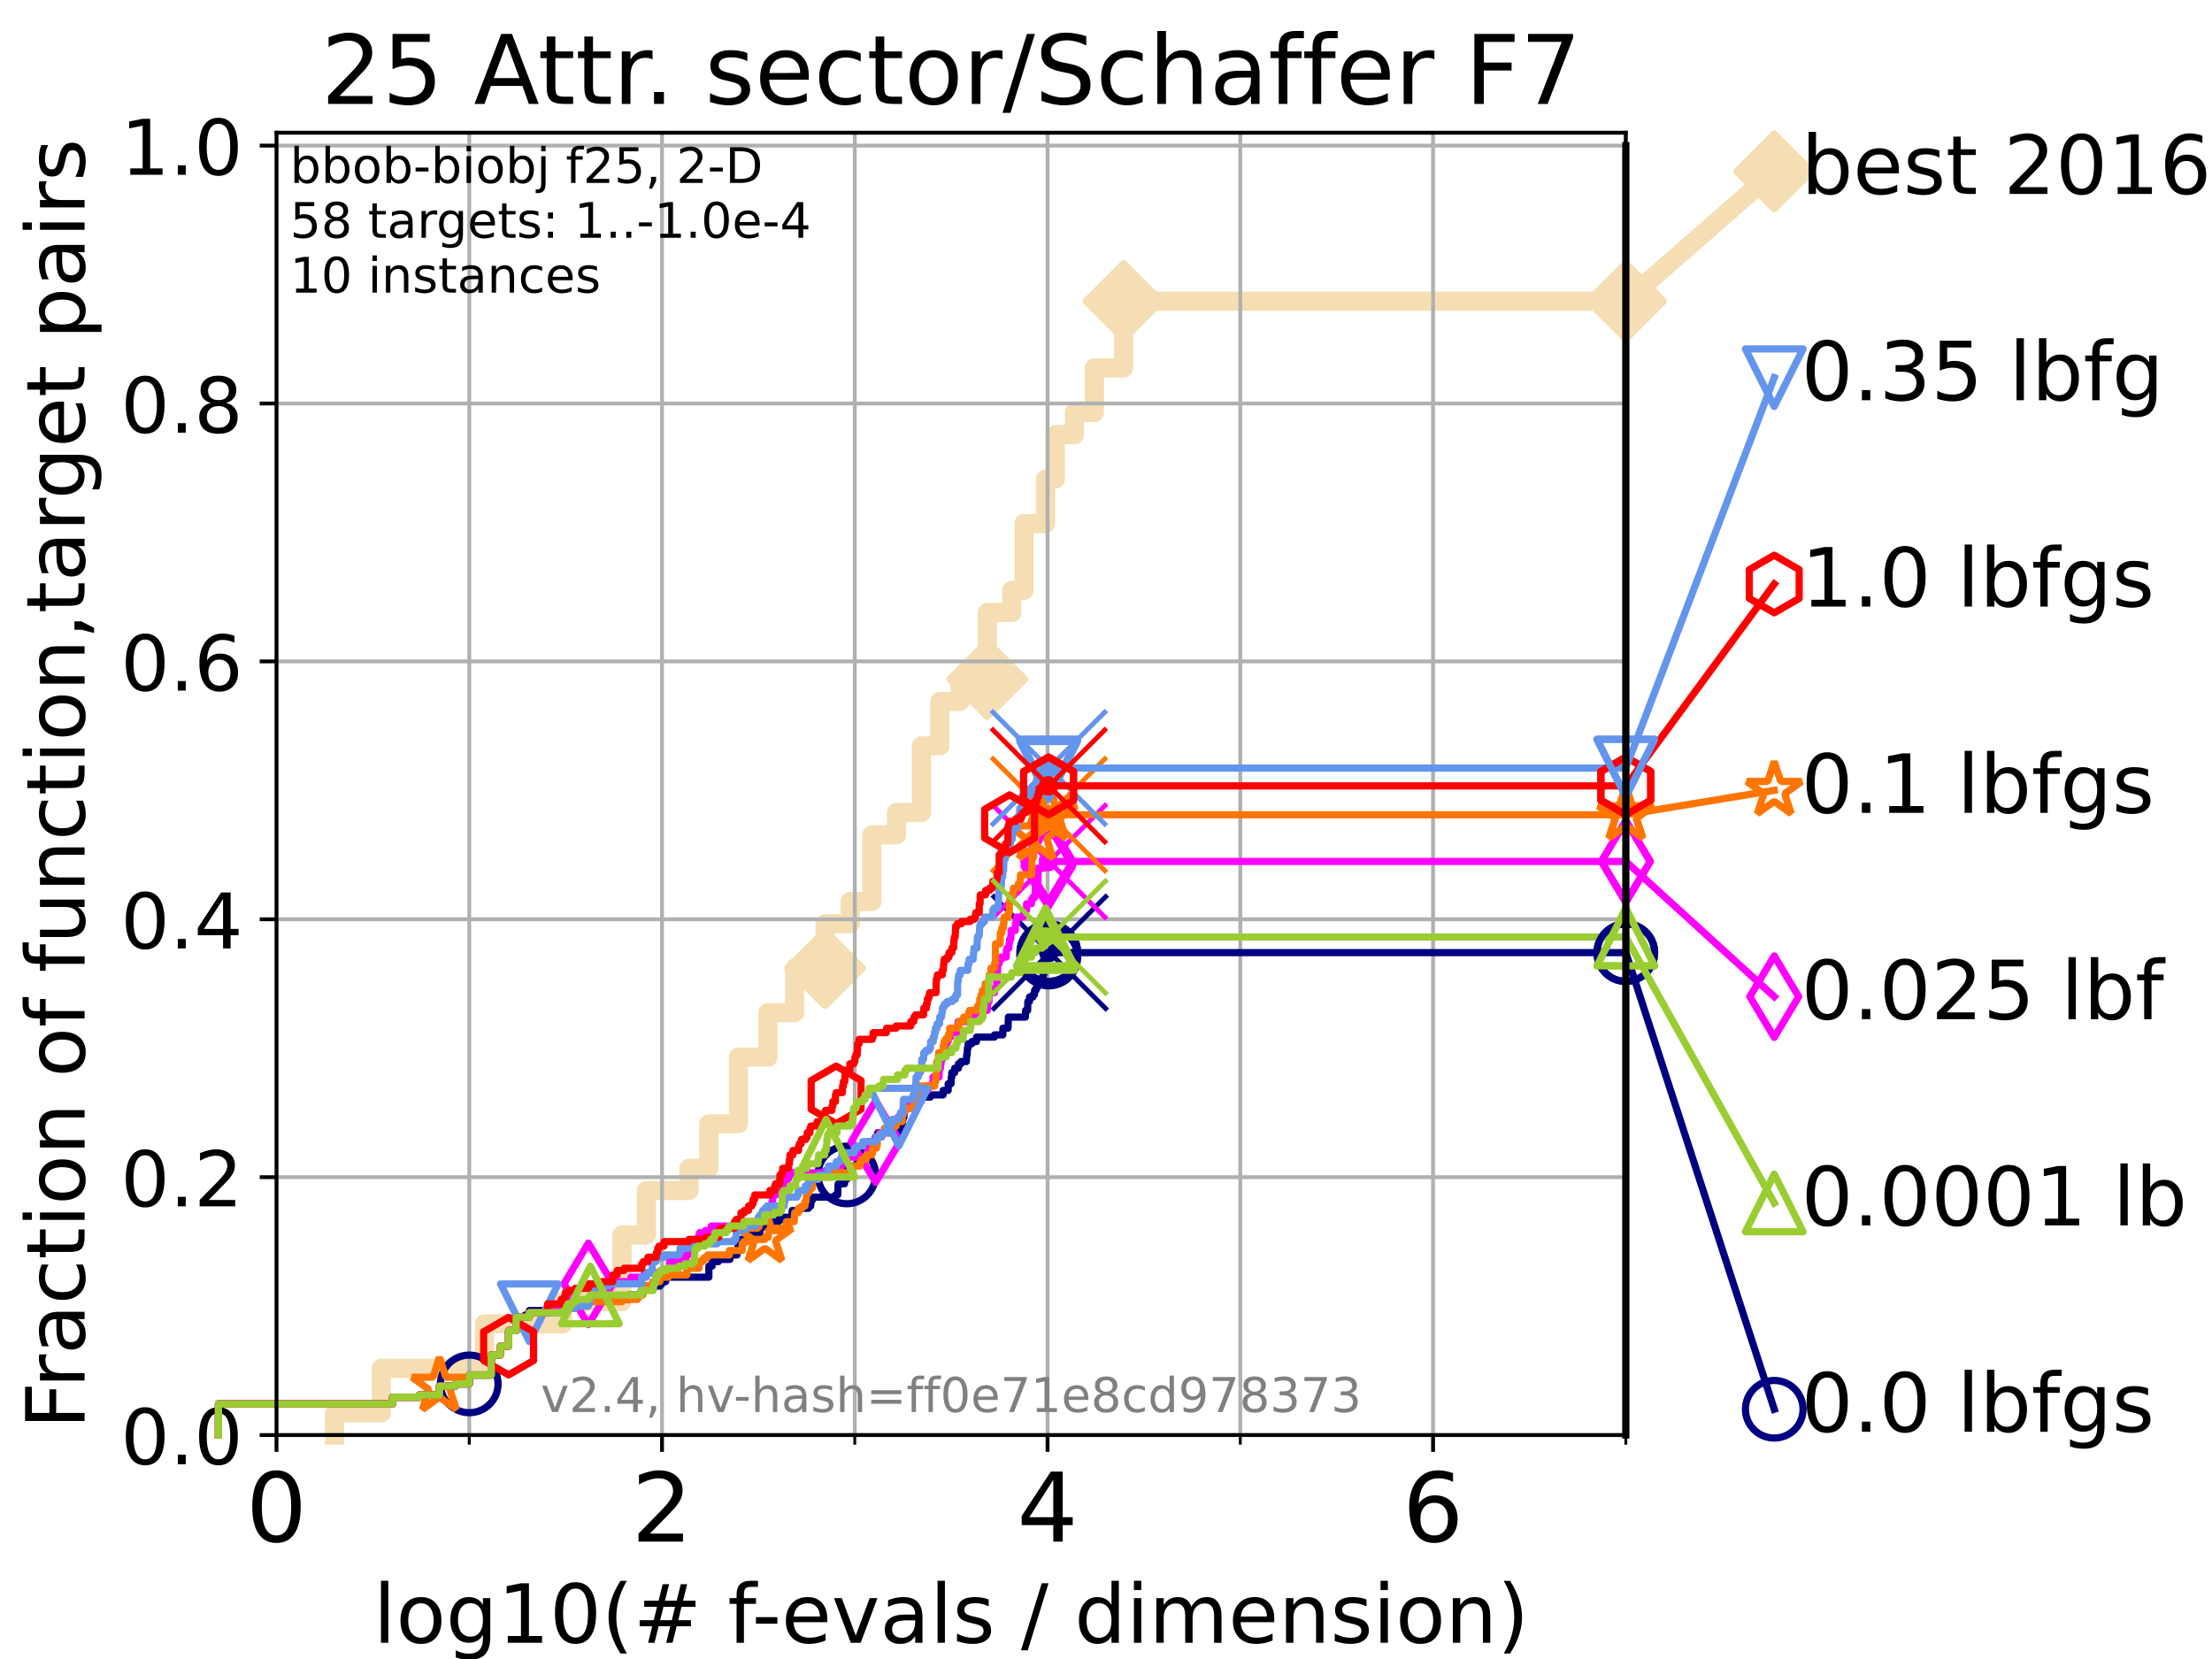 <?xml version="1.0" encoding="utf-8" standalone="no"?>
<!DOCTYPE svg PUBLIC "-//W3C//DTD SVG 1.1//EN"
  "http://www.w3.org/Graphics/SVG/1.1/DTD/svg11.dtd">
<!-- Created with matplotlib (https://matplotlib.org/) -->
<svg height="345.6pt" version="1.1" viewBox="0 0 460.8 345.6" width="460.8pt" xmlns="http://www.w3.org/2000/svg" xmlns:xlink="http://www.w3.org/1999/xlink">
 <defs>
  <style type="text/css">*{stroke-linecap:butt;stroke-linejoin:round;}</style>
 </defs>
 <g id="figure_1">
  <g id="patch_1">
   <path d="M 0 345.6 
L 460.8 345.6 
L 460.8 0 
L 0 0 
z
" style="fill:#ffffff;"/>
  </g>
  <g id="axes_1">
   <g id="patch_2">
    <path d="M 57.6 298.944 
L 338.688 298.944 
L 338.688 27.648 
L 57.6 27.648 
z
" style="fill:#ffffff;"/>
   </g>
   <g id="line2d_1">
    <path d="M 69.688 298.944 
L 69.688 294.313 
L 79.447 294.313 
L 79.447 285.05 
L 100.935 285.05 
L 100.935 275.788 
L 117.203 275.788 
L 117.203 271.157 
L 129.574 271.157 
L 129.574 257.263 
L 134.661 257.263 
L 134.661 248.001 
L 143.528 248.001 
L 143.528 243.37 
L 147.67 243.37 
L 147.67 234.107 
L 153.82 234.107 
L 153.82 220.214 
L 159.981 220.214 
L 159.981 210.951 
L 165.537 210.951 
L 165.537 201.689 
L 171.871 201.689 
L 171.871 192.426 
L 177.107 192.426 
L 177.107 187.795 
L 181.641 187.795 
L 181.641 173.901 
L 186.768 173.901 
L 186.768 169.27 
L 191.943 169.27 
L 191.943 155.377 
L 195.796 155.377 
L 195.796 146.114 
L 200.01 146.114 
L 200.01 141.483 
L 205.671 141.483 
L 205.671 127.589 
L 210.787 127.589 
L 210.787 122.958 
L 213.331 122.958 
L 213.331 109.065 
L 217.793 109.065 
L 217.793 99.802 
L 219.843 99.802 
L 219.843 90.54 
L 223.825 90.54 
L 223.825 85.909 
L 227.98 85.909 
L 227.98 76.646 
L 234.072 76.646 
L 234.072 62.753 
L 338.688 62.753 
" style="fill:none;stroke:#f5deb3;stroke-linecap:square;stroke-width:4;"/>
   </g>
   <g id="line2d_2">
    <defs>
     <path d="M 0 7.778 
L 7.778 0 
L 0 -7.778 
L -7.778 0 
z
" id="m88c952c4d5" style="stroke:#f5deb3;stroke-linejoin:miter;stroke-width:1.5;"/>
    </defs>
    <g>
     <use style="fill:#f5deb3;stroke:#f5deb3;stroke-linejoin:miter;stroke-width:1.5;" x="171.871" xlink:href="#m88c952c4d5" y="201.689"/>
     <use style="fill:#f5deb3;stroke:#f5deb3;stroke-linejoin:miter;stroke-width:1.5;" x="205.671" xlink:href="#m88c952c4d5" y="141.483"/>
     <use style="fill:#f5deb3;stroke:#f5deb3;stroke-linejoin:miter;stroke-width:1.5;" x="234.072" xlink:href="#m88c952c4d5" y="62.753"/>
     <use style="fill:#f5deb3;stroke:#f5deb3;stroke-linejoin:miter;stroke-width:1.5;" x="234.072" xlink:href="#m88c952c4d5" y="62.753"/>
     <use style="fill:#f5deb3;stroke:#f5deb3;stroke-linejoin:miter;stroke-width:1.5;" x="338.688" xlink:href="#m88c952c4d5" y="62.753"/>
    </g>
   </g>
   <g id="line2d_3">
    <path style="fill:none;stroke:#f5deb3;stroke-linecap:square;stroke-width:4;"/>
    <g/>
   </g>
   <g id="line2d_4">
    <path d="M 338.688 62.753 
L 369.608 35.706 
" style="fill:none;stroke:#f5deb3;stroke-linecap:square;stroke-width:4;"/>
    <g>
     <use style="fill:#f5deb3;stroke:#f5deb3;stroke-linejoin:miter;stroke-width:1.5;" x="338.688" xlink:href="#m88c952c4d5" y="62.753"/>
     <use style="fill:#f5deb3;stroke:#f5deb3;stroke-linejoin:miter;stroke-width:1.5;" x="369.608" xlink:href="#m88c952c4d5" y="35.706"/>
    </g>
   </g>
   <g id="matplotlib.axis_1">
    <g id="xtick_1">
     <g id="line2d_5">
      <path clip-path="url(#p81e99d67d1)" d="M 57.6 298.944 
L 57.6 27.648 
" style="fill:none;stroke:#b0b0b0;stroke-linecap:square;stroke-width:0.8;"/>
     </g>
     <g id="line2d_6">
      <defs>
       <path d="M 0 0 
L 0 3.5 
" id="m5933aa2907" style="stroke:#000000;stroke-width:0.8;"/>
      </defs>
      <g>
       <use style="stroke:#000000;stroke-width:0.8;" x="57.6" xlink:href="#m5933aa2907" y="298.944"/>
      </g>
     </g>
     <g id="text_1">
      <!-- 0 -->
      <g transform="translate(51.237 321.141)scale(0.2 -0.2)">
       <defs>
        <path d="M 31.781 66.406 
Q 24.172 66.406 20.328 58.906 
Q 16.5 51.422 16.5 36.375 
Q 16.5 21.391 20.328 13.891 
Q 24.172 6.391 31.781 6.391 
Q 39.453 6.391 43.281 13.891 
Q 47.125 21.391 47.125 36.375 
Q 47.125 51.422 43.281 58.906 
Q 39.453 66.406 31.781 66.406 
z
M 31.781 74.219 
Q 44.047 74.219 50.516 64.516 
Q 56.984 54.828 56.984 36.375 
Q 56.984 17.969 50.516 8.266 
Q 44.047 -1.422 31.781 -1.422 
Q 19.531 -1.422 13.062 8.266 
Q 6.594 17.969 6.594 36.375 
Q 6.594 54.828 13.062 64.516 
Q 19.531 74.219 31.781 74.219 
z
" id="DejaVuSans-48"/>
       </defs>
       <use xlink:href="#DejaVuSans-48"/>
      </g>
     </g>
    </g>
    <g id="xtick_2">
     <g id="line2d_7">
      <path clip-path="url(#p81e99d67d1)" d="M 137.911 298.944 
L 137.911 27.648 
" style="fill:none;stroke:#b0b0b0;stroke-linecap:square;stroke-width:0.8;"/>
     </g>
     <g id="line2d_8">
      <g>
       <use style="stroke:#000000;stroke-width:0.8;" x="137.911" xlink:href="#m5933aa2907" y="298.944"/>
      </g>
     </g>
     <g id="text_2">
      <!-- 2 -->
      <g transform="translate(131.548 321.141)scale(0.2 -0.2)">
       <defs>
        <path d="M 19.188 8.297 
L 53.609 8.297 
L 53.609 0 
L 7.328 0 
L 7.328 8.297 
Q 12.938 14.109 22.625 23.891 
Q 32.328 33.688 34.812 36.531 
Q 39.547 41.844 41.422 45.531 
Q 43.312 49.219 43.312 52.781 
Q 43.312 58.594 39.234 62.25 
Q 35.156 65.922 28.609 65.922 
Q 23.969 65.922 18.812 64.312 
Q 13.672 62.703 7.812 59.422 
L 7.812 69.391 
Q 13.766 71.781 18.938 73 
Q 24.125 74.219 28.422 74.219 
Q 39.75 74.219 46.484 68.547 
Q 53.219 62.891 53.219 53.422 
Q 53.219 48.922 51.531 44.891 
Q 49.859 40.875 45.406 35.406 
Q 44.188 33.984 37.641 27.219 
Q 31.109 20.453 19.188 8.297 
z
" id="DejaVuSans-50"/>
       </defs>
       <use xlink:href="#DejaVuSans-50"/>
      </g>
     </g>
    </g>
    <g id="xtick_3">
     <g id="line2d_9">
      <path clip-path="url(#p81e99d67d1)" d="M 218.222 298.944 
L 218.222 27.648 
" style="fill:none;stroke:#b0b0b0;stroke-linecap:square;stroke-width:0.8;"/>
     </g>
     <g id="line2d_10">
      <g>
       <use style="stroke:#000000;stroke-width:0.8;" x="218.222" xlink:href="#m5933aa2907" y="298.944"/>
      </g>
     </g>
     <g id="text_3">
      <!-- 4 -->
      <g transform="translate(211.859 321.141)scale(0.2 -0.2)">
       <defs>
        <path d="M 37.797 64.312 
L 12.891 25.391 
L 37.797 25.391 
z
M 35.203 72.906 
L 47.609 72.906 
L 47.609 25.391 
L 58.016 25.391 
L 58.016 17.188 
L 47.609 17.188 
L 47.609 0 
L 37.797 0 
L 37.797 17.188 
L 4.891 17.188 
L 4.891 26.703 
z
" id="DejaVuSans-52"/>
       </defs>
       <use xlink:href="#DejaVuSans-52"/>
      </g>
     </g>
    </g>
    <g id="xtick_4">
     <g id="line2d_11">
      <path clip-path="url(#p81e99d67d1)" d="M 298.533 298.944 
L 298.533 27.648 
" style="fill:none;stroke:#b0b0b0;stroke-linecap:square;stroke-width:0.8;"/>
     </g>
     <g id="line2d_12">
      <g>
       <use style="stroke:#000000;stroke-width:0.8;" x="298.533" xlink:href="#m5933aa2907" y="298.944"/>
      </g>
     </g>
     <g id="text_4">
      <!-- 6 -->
      <g transform="translate(292.17 321.141)scale(0.2 -0.2)">
       <defs>
        <path d="M 33.016 40.375 
Q 26.375 40.375 22.484 35.828 
Q 18.609 31.297 18.609 23.391 
Q 18.609 15.531 22.484 10.953 
Q 26.375 6.391 33.016 6.391 
Q 39.656 6.391 43.531 10.953 
Q 47.406 15.531 47.406 23.391 
Q 47.406 31.297 43.531 35.828 
Q 39.656 40.375 33.016 40.375 
z
M 52.594 71.297 
L 52.594 62.312 
Q 48.875 64.062 45.094 64.984 
Q 41.312 65.922 37.594 65.922 
Q 27.828 65.922 22.672 59.328 
Q 17.531 52.734 16.797 39.406 
Q 19.672 43.656 24.016 45.922 
Q 28.375 48.188 33.594 48.188 
Q 44.578 48.188 50.953 41.516 
Q 57.328 34.859 57.328 23.391 
Q 57.328 12.156 50.688 5.359 
Q 44.047 -1.422 33.016 -1.422 
Q 20.359 -1.422 13.672 8.266 
Q 6.984 17.969 6.984 36.375 
Q 6.984 53.656 15.188 63.938 
Q 23.391 74.219 37.203 74.219 
Q 40.922 74.219 44.703 73.484 
Q 48.484 72.75 52.594 71.297 
z
" id="DejaVuSans-54"/>
       </defs>
       <use xlink:href="#DejaVuSans-54"/>
      </g>
     </g>
    </g>
    <g id="xtick_5">
     <g id="line2d_13">
      <path clip-path="url(#p81e99d67d1)" d="M 97.755 298.944 
L 97.755 27.648 
" style="fill:none;stroke:#b0b0b0;stroke-linecap:square;stroke-width:0.8;"/>
     </g>
     <g id="line2d_14">
      <defs>
       <path d="M 0 0 
L 0 2 
" id="m56732d139c" style="stroke:#000000;stroke-width:0.6;"/>
      </defs>
      <g>
       <use style="stroke:#000000;stroke-width:0.6;" x="97.755" xlink:href="#m56732d139c" y="298.944"/>
      </g>
     </g>
    </g>
    <g id="xtick_6">
     <g id="line2d_15">
      <path clip-path="url(#p81e99d67d1)" d="M 178.066 298.944 
L 178.066 27.648 
" style="fill:none;stroke:#b0b0b0;stroke-linecap:square;stroke-width:0.8;"/>
     </g>
     <g id="line2d_16">
      <g>
       <use style="stroke:#000000;stroke-width:0.6;" x="178.066" xlink:href="#m56732d139c" y="298.944"/>
      </g>
     </g>
    </g>
    <g id="xtick_7">
     <g id="line2d_17">
      <path clip-path="url(#p81e99d67d1)" d="M 258.377 298.944 
L 258.377 27.648 
" style="fill:none;stroke:#b0b0b0;stroke-linecap:square;stroke-width:0.8;"/>
     </g>
     <g id="line2d_18">
      <g>
       <use style="stroke:#000000;stroke-width:0.6;" x="258.377" xlink:href="#m56732d139c" y="298.944"/>
      </g>
     </g>
    </g>
    <g id="xtick_8">
     <g id="line2d_19">
      <path clip-path="url(#p81e99d67d1)" d="M 338.688 298.944 
L 338.688 27.648 
" style="fill:none;stroke:#b0b0b0;stroke-linecap:square;stroke-width:0.8;"/>
     </g>
     <g id="line2d_20">
      <g>
       <use style="stroke:#000000;stroke-width:0.6;" x="338.688" xlink:href="#m56732d139c" y="298.944"/>
      </g>
     </g>
    </g>
    <g id="text_5">
     <!-- log10(# f-evals / dimension) -->
     <g transform="translate(77.764 342.218)scale(0.17 -0.17)">
      <defs>
       <path d="M 9.422 75.984 
L 18.406 75.984 
L 18.406 0 
L 9.422 0 
z
" id="DejaVuSans-108"/>
       <path d="M 30.609 48.391 
Q 23.391 48.391 19.188 42.75 
Q 14.984 37.109 14.984 27.297 
Q 14.984 17.484 19.156 11.844 
Q 23.344 6.203 30.609 6.203 
Q 37.797 6.203 41.984 11.859 
Q 46.188 17.531 46.188 27.297 
Q 46.188 37.016 41.984 42.703 
Q 37.797 48.391 30.609 48.391 
z
M 30.609 56 
Q 42.328 56 49.016 48.375 
Q 55.719 40.766 55.719 27.297 
Q 55.719 13.875 49.016 6.219 
Q 42.328 -1.422 30.609 -1.422 
Q 18.844 -1.422 12.172 6.219 
Q 5.516 13.875 5.516 27.297 
Q 5.516 40.766 12.172 48.375 
Q 18.844 56 30.609 56 
z
" id="DejaVuSans-111"/>
       <path d="M 45.406 27.984 
Q 45.406 37.75 41.375 43.109 
Q 37.359 48.484 30.078 48.484 
Q 22.859 48.484 18.828 43.109 
Q 14.797 37.75 14.797 27.984 
Q 14.797 18.266 18.828 12.891 
Q 22.859 7.516 30.078 7.516 
Q 37.359 7.516 41.375 12.891 
Q 45.406 18.266 45.406 27.984 
z
M 54.391 6.781 
Q 54.391 -7.172 48.188 -13.984 
Q 42 -20.797 29.203 -20.797 
Q 24.469 -20.797 20.266 -20.094 
Q 16.062 -19.391 12.109 -17.922 
L 12.109 -9.188 
Q 16.062 -11.328 19.922 -12.344 
Q 23.781 -13.375 27.781 -13.375 
Q 36.625 -13.375 41.016 -8.766 
Q 45.406 -4.156 45.406 5.172 
L 45.406 9.625 
Q 42.625 4.781 38.281 2.391 
Q 33.938 0 27.875 0 
Q 17.828 0 11.672 7.656 
Q 5.516 15.328 5.516 27.984 
Q 5.516 40.672 11.672 48.328 
Q 17.828 56 27.875 56 
Q 33.938 56 38.281 53.609 
Q 42.625 51.219 45.406 46.391 
L 45.406 54.688 
L 54.391 54.688 
z
" id="DejaVuSans-103"/>
       <path d="M 12.406 8.297 
L 28.516 8.297 
L 28.516 63.922 
L 10.984 60.406 
L 10.984 69.391 
L 28.422 72.906 
L 38.281 72.906 
L 38.281 8.297 
L 54.391 8.297 
L 54.391 0 
L 12.406 0 
z
" id="DejaVuSans-49"/>
       <path d="M 31 75.875 
Q 24.469 64.656 21.281 53.656 
Q 18.109 42.672 18.109 31.391 
Q 18.109 20.125 21.312 9.062 
Q 24.516 -2 31 -13.188 
L 23.188 -13.188 
Q 15.875 -1.703 12.234 9.375 
Q 8.594 20.453 8.594 31.391 
Q 8.594 42.281 12.203 53.312 
Q 15.828 64.359 23.188 75.875 
z
" id="DejaVuSans-40"/>
       <path d="M 51.125 44 
L 36.922 44 
L 32.812 27.688 
L 47.125 27.688 
z
M 43.797 71.781 
L 38.719 51.516 
L 52.984 51.516 
L 58.109 71.781 
L 65.922 71.781 
L 60.891 51.516 
L 76.125 51.516 
L 76.125 44 
L 58.984 44 
L 54.984 27.688 
L 70.516 27.688 
L 70.516 20.219 
L 53.078 20.219 
L 48 0 
L 40.188 0 
L 45.219 20.219 
L 30.906 20.219 
L 25.875 0 
L 18.016 0 
L 23.094 20.219 
L 7.719 20.219 
L 7.719 27.688 
L 24.906 27.688 
L 29 44 
L 13.281 44 
L 13.281 51.516 
L 30.906 51.516 
L 35.891 71.781 
z
" id="DejaVuSans-35"/>
       <path id="DejaVuSans-32"/>
       <path d="M 37.109 75.984 
L 37.109 68.5 
L 28.516 68.5 
Q 23.688 68.5 21.797 66.547 
Q 19.922 64.594 19.922 59.516 
L 19.922 54.688 
L 34.719 54.688 
L 34.719 47.703 
L 19.922 47.703 
L 19.922 0 
L 10.891 0 
L 10.891 47.703 
L 2.297 47.703 
L 2.297 54.688 
L 10.891 54.688 
L 10.891 58.5 
Q 10.891 67.625 15.141 71.797 
Q 19.391 75.984 28.609 75.984 
z
" id="DejaVuSans-102"/>
       <path d="M 4.891 31.391 
L 31.203 31.391 
L 31.203 23.391 
L 4.891 23.391 
z
" id="DejaVuSans-45"/>
       <path d="M 56.203 29.594 
L 56.203 25.203 
L 14.891 25.203 
Q 15.484 15.922 20.484 11.062 
Q 25.484 6.203 34.422 6.203 
Q 39.594 6.203 44.453 7.469 
Q 49.312 8.734 54.109 11.281 
L 54.109 2.781 
Q 49.266 0.734 44.188 -0.344 
Q 39.109 -1.422 33.891 -1.422 
Q 20.797 -1.422 13.156 6.188 
Q 5.516 13.812 5.516 26.812 
Q 5.516 40.234 12.766 48.109 
Q 20.016 56 32.328 56 
Q 43.359 56 49.781 48.891 
Q 56.203 41.797 56.203 29.594 
z
M 47.219 32.234 
Q 47.125 39.594 43.094 43.984 
Q 39.062 48.391 32.422 48.391 
Q 24.906 48.391 20.391 44.141 
Q 15.875 39.891 15.188 32.172 
z
" id="DejaVuSans-101"/>
       <path d="M 2.984 54.688 
L 12.5 54.688 
L 29.594 8.797 
L 46.688 54.688 
L 56.203 54.688 
L 35.688 0 
L 23.484 0 
z
" id="DejaVuSans-118"/>
       <path d="M 34.281 27.484 
Q 23.391 27.484 19.188 25 
Q 14.984 22.516 14.984 16.5 
Q 14.984 11.719 18.141 8.906 
Q 21.297 6.109 26.703 6.109 
Q 34.188 6.109 38.703 11.406 
Q 43.219 16.703 43.219 25.484 
L 43.219 27.484 
z
M 52.203 31.203 
L 52.203 0 
L 43.219 0 
L 43.219 8.297 
Q 40.141 3.328 35.547 0.953 
Q 30.953 -1.422 24.312 -1.422 
Q 15.922 -1.422 10.953 3.297 
Q 6 8.016 6 15.922 
Q 6 25.141 12.172 29.828 
Q 18.359 34.516 30.609 34.516 
L 43.219 34.516 
L 43.219 35.406 
Q 43.219 41.609 39.141 45 
Q 35.062 48.391 27.688 48.391 
Q 23 48.391 18.547 47.266 
Q 14.109 46.141 10.016 43.891 
L 10.016 52.203 
Q 14.938 54.109 19.578 55.047 
Q 24.219 56 28.609 56 
Q 40.484 56 46.344 49.844 
Q 52.203 43.703 52.203 31.203 
z
" id="DejaVuSans-97"/>
       <path d="M 44.281 53.078 
L 44.281 44.578 
Q 40.484 46.531 36.375 47.5 
Q 32.281 48.484 27.875 48.484 
Q 21.188 48.484 17.844 46.438 
Q 14.5 44.391 14.5 40.281 
Q 14.5 37.156 16.891 35.375 
Q 19.281 33.594 26.516 31.984 
L 29.594 31.297 
Q 39.156 29.25 43.188 25.516 
Q 47.219 21.781 47.219 15.094 
Q 47.219 7.469 41.188 3.016 
Q 35.156 -1.422 24.609 -1.422 
Q 20.219 -1.422 15.453 -0.562 
Q 10.688 0.297 5.422 2 
L 5.422 11.281 
Q 10.406 8.688 15.234 7.391 
Q 20.062 6.109 24.812 6.109 
Q 31.156 6.109 34.562 8.281 
Q 37.984 10.453 37.984 14.406 
Q 37.984 18.062 35.516 20.016 
Q 33.062 21.969 24.703 23.781 
L 21.578 24.516 
Q 13.234 26.266 9.516 29.906 
Q 5.812 33.547 5.812 39.891 
Q 5.812 47.609 11.281 51.797 
Q 16.75 56 26.812 56 
Q 31.781 56 36.172 55.266 
Q 40.578 54.547 44.281 53.078 
z
" id="DejaVuSans-115"/>
       <path d="M 25.391 72.906 
L 33.688 72.906 
L 8.297 -9.281 
L 0 -9.281 
z
" id="DejaVuSans-47"/>
       <path d="M 45.406 46.391 
L 45.406 75.984 
L 54.391 75.984 
L 54.391 0 
L 45.406 0 
L 45.406 8.203 
Q 42.578 3.328 38.25 0.953 
Q 33.938 -1.422 27.875 -1.422 
Q 17.969 -1.422 11.734 6.484 
Q 5.516 14.406 5.516 27.297 
Q 5.516 40.188 11.734 48.094 
Q 17.969 56 27.875 56 
Q 33.938 56 38.25 53.625 
Q 42.578 51.266 45.406 46.391 
z
M 14.797 27.297 
Q 14.797 17.391 18.875 11.75 
Q 22.953 6.109 30.078 6.109 
Q 37.203 6.109 41.297 11.75 
Q 45.406 17.391 45.406 27.297 
Q 45.406 37.203 41.297 42.844 
Q 37.203 48.484 30.078 48.484 
Q 22.953 48.484 18.875 42.844 
Q 14.797 37.203 14.797 27.297 
z
" id="DejaVuSans-100"/>
       <path d="M 9.422 54.688 
L 18.406 54.688 
L 18.406 0 
L 9.422 0 
z
M 9.422 75.984 
L 18.406 75.984 
L 18.406 64.594 
L 9.422 64.594 
z
" id="DejaVuSans-105"/>
       <path d="M 52 44.188 
Q 55.375 50.25 60.062 53.125 
Q 64.75 56 71.094 56 
Q 79.641 56 84.281 50.016 
Q 88.922 44.047 88.922 33.016 
L 88.922 0 
L 79.891 0 
L 79.891 32.719 
Q 79.891 40.578 77.094 44.375 
Q 74.312 48.188 68.609 48.188 
Q 61.625 48.188 57.562 43.547 
Q 53.516 38.922 53.516 30.906 
L 53.516 0 
L 44.484 0 
L 44.484 32.719 
Q 44.484 40.625 41.703 44.406 
Q 38.922 48.188 33.109 48.188 
Q 26.219 48.188 22.156 43.531 
Q 18.109 38.875 18.109 30.906 
L 18.109 0 
L 9.078 0 
L 9.078 54.688 
L 18.109 54.688 
L 18.109 46.188 
Q 21.188 51.219 25.484 53.609 
Q 29.781 56 35.688 56 
Q 41.656 56 45.828 52.969 
Q 50 49.953 52 44.188 
z
" id="DejaVuSans-109"/>
       <path d="M 54.891 33.016 
L 54.891 0 
L 45.906 0 
L 45.906 32.719 
Q 45.906 40.484 42.875 44.328 
Q 39.844 48.188 33.797 48.188 
Q 26.516 48.188 22.312 43.547 
Q 18.109 38.922 18.109 30.906 
L 18.109 0 
L 9.078 0 
L 9.078 54.688 
L 18.109 54.688 
L 18.109 46.188 
Q 21.344 51.125 25.703 53.562 
Q 30.078 56 35.797 56 
Q 45.219 56 50.047 50.172 
Q 54.891 44.344 54.891 33.016 
z
" id="DejaVuSans-110"/>
       <path d="M 8.016 75.875 
L 15.828 75.875 
Q 23.141 64.359 26.781 53.312 
Q 30.422 42.281 30.422 31.391 
Q 30.422 20.453 26.781 9.375 
Q 23.141 -1.703 15.828 -13.188 
L 8.016 -13.188 
Q 14.5 -2 17.703 9.062 
Q 20.906 20.125 20.906 31.391 
Q 20.906 42.672 17.703 53.656 
Q 14.5 64.656 8.016 75.875 
z
" id="DejaVuSans-41"/>
      </defs>
      <use xlink:href="#DejaVuSans-108"/>
      <use x="27.783" xlink:href="#DejaVuSans-111"/>
      <use x="88.965" xlink:href="#DejaVuSans-103"/>
      <use x="152.441" xlink:href="#DejaVuSans-49"/>
      <use x="216.064" xlink:href="#DejaVuSans-48"/>
      <use x="279.688" xlink:href="#DejaVuSans-40"/>
      <use x="318.701" xlink:href="#DejaVuSans-35"/>
      <use x="402.49" xlink:href="#DejaVuSans-32"/>
      <use x="434.277" xlink:href="#DejaVuSans-102"/>
      <use x="463.982" xlink:href="#DejaVuSans-45"/>
      <use x="500.066" xlink:href="#DejaVuSans-101"/>
      <use x="561.59" xlink:href="#DejaVuSans-118"/>
      <use x="620.77" xlink:href="#DejaVuSans-97"/>
      <use x="682.049" xlink:href="#DejaVuSans-108"/>
      <use x="709.832" xlink:href="#DejaVuSans-115"/>
      <use x="761.932" xlink:href="#DejaVuSans-32"/>
      <use x="793.719" xlink:href="#DejaVuSans-47"/>
      <use x="827.41" xlink:href="#DejaVuSans-32"/>
      <use x="859.197" xlink:href="#DejaVuSans-100"/>
      <use x="922.674" xlink:href="#DejaVuSans-105"/>
      <use x="950.457" xlink:href="#DejaVuSans-109"/>
      <use x="1047.869" xlink:href="#DejaVuSans-101"/>
      <use x="1109.393" xlink:href="#DejaVuSans-110"/>
      <use x="1172.771" xlink:href="#DejaVuSans-115"/>
      <use x="1224.871" xlink:href="#DejaVuSans-105"/>
      <use x="1252.654" xlink:href="#DejaVuSans-111"/>
      <use x="1313.836" xlink:href="#DejaVuSans-110"/>
      <use x="1377.215" xlink:href="#DejaVuSans-41"/>
     </g>
    </g>
   </g>
   <g id="matplotlib.axis_2">
    <g id="ytick_1">
     <g id="line2d_21">
      <path clip-path="url(#p81e99d67d1)" d="M 57.6 298.944 
L 338.688 298.944 
" style="fill:none;stroke:#b0b0b0;stroke-linecap:square;stroke-width:0.8;"/>
     </g>
     <g id="line2d_22">
      <defs>
       <path d="M 0 0 
L -3.5 0 
" id="mf0d6dce9ed" style="stroke:#000000;stroke-width:0.8;"/>
      </defs>
      <g>
       <use style="stroke:#000000;stroke-width:0.8;" x="57.6" xlink:href="#mf0d6dce9ed" y="298.944"/>
      </g>
     </g>
     <g id="text_6">
      <!-- 0.0 -->
      <g transform="translate(25.155 305.023)scale(0.16 -0.16)">
       <defs>
        <path d="M 10.688 12.406 
L 21 12.406 
L 21 0 
L 10.688 0 
z
" id="DejaVuSans-46"/>
       </defs>
       <use xlink:href="#DejaVuSans-48"/>
       <use x="63.623" xlink:href="#DejaVuSans-46"/>
       <use x="95.41" xlink:href="#DejaVuSans-48"/>
      </g>
     </g>
    </g>
    <g id="ytick_2">
     <g id="line2d_23">
      <path clip-path="url(#p81e99d67d1)" d="M 57.6 245.222 
L 338.688 245.222 
" style="fill:none;stroke:#b0b0b0;stroke-linecap:square;stroke-width:0.8;"/>
     </g>
     <g id="line2d_24">
      <g>
       <use style="stroke:#000000;stroke-width:0.8;" x="57.6" xlink:href="#mf0d6dce9ed" y="245.222"/>
      </g>
     </g>
     <g id="text_7">
      <!-- 0.2 -->
      <g transform="translate(25.155 251.301)scale(0.16 -0.16)">
       <use xlink:href="#DejaVuSans-48"/>
       <use x="63.623" xlink:href="#DejaVuSans-46"/>
       <use x="95.41" xlink:href="#DejaVuSans-50"/>
      </g>
     </g>
    </g>
    <g id="ytick_3">
     <g id="line2d_25">
      <path clip-path="url(#p81e99d67d1)" d="M 57.6 191.5 
L 338.688 191.5 
" style="fill:none;stroke:#b0b0b0;stroke-linecap:square;stroke-width:0.8;"/>
     </g>
     <g id="line2d_26">
      <g>
       <use style="stroke:#000000;stroke-width:0.8;" x="57.6" xlink:href="#mf0d6dce9ed" y="191.5"/>
      </g>
     </g>
     <g id="text_8">
      <!-- 0.4 -->
      <g transform="translate(25.155 197.579)scale(0.16 -0.16)">
       <use xlink:href="#DejaVuSans-48"/>
       <use x="63.623" xlink:href="#DejaVuSans-46"/>
       <use x="95.41" xlink:href="#DejaVuSans-52"/>
      </g>
     </g>
    </g>
    <g id="ytick_4">
     <g id="line2d_27">
      <path clip-path="url(#p81e99d67d1)" d="M 57.6 137.778 
L 338.688 137.778 
" style="fill:none;stroke:#b0b0b0;stroke-linecap:square;stroke-width:0.8;"/>
     </g>
     <g id="line2d_28">
      <g>
       <use style="stroke:#000000;stroke-width:0.8;" x="57.6" xlink:href="#mf0d6dce9ed" y="137.778"/>
      </g>
     </g>
     <g id="text_9">
      <!-- 0.6 -->
      <g transform="translate(25.155 143.857)scale(0.16 -0.16)">
       <use xlink:href="#DejaVuSans-48"/>
       <use x="63.623" xlink:href="#DejaVuSans-46"/>
       <use x="95.41" xlink:href="#DejaVuSans-54"/>
      </g>
     </g>
    </g>
    <g id="ytick_5">
     <g id="line2d_29">
      <path clip-path="url(#p81e99d67d1)" d="M 57.6 84.056 
L 338.688 84.056 
" style="fill:none;stroke:#b0b0b0;stroke-linecap:square;stroke-width:0.8;"/>
     </g>
     <g id="line2d_30">
      <g>
       <use style="stroke:#000000;stroke-width:0.8;" x="57.6" xlink:href="#mf0d6dce9ed" y="84.056"/>
      </g>
     </g>
     <g id="text_10">
      <!-- 0.8 -->
      <g transform="translate(25.155 90.135)scale(0.16 -0.16)">
       <defs>
        <path d="M 31.781 34.625 
Q 24.75 34.625 20.719 30.859 
Q 16.703 27.094 16.703 20.516 
Q 16.703 13.922 20.719 10.156 
Q 24.75 6.391 31.781 6.391 
Q 38.812 6.391 42.859 10.172 
Q 46.922 13.969 46.922 20.516 
Q 46.922 27.094 42.891 30.859 
Q 38.875 34.625 31.781 34.625 
z
M 21.922 38.812 
Q 15.578 40.375 12.031 44.719 
Q 8.5 49.078 8.5 55.328 
Q 8.5 64.062 14.719 69.141 
Q 20.953 74.219 31.781 74.219 
Q 42.672 74.219 48.875 69.141 
Q 55.078 64.062 55.078 55.328 
Q 55.078 49.078 51.531 44.719 
Q 48 40.375 41.703 38.812 
Q 48.828 37.156 52.797 32.312 
Q 56.781 27.484 56.781 20.516 
Q 56.781 9.906 50.312 4.234 
Q 43.844 -1.422 31.781 -1.422 
Q 19.734 -1.422 13.25 4.234 
Q 6.781 9.906 6.781 20.516 
Q 6.781 27.484 10.781 32.312 
Q 14.797 37.156 21.922 38.812 
z
M 18.312 54.391 
Q 18.312 48.734 21.844 45.562 
Q 25.391 42.391 31.781 42.391 
Q 38.141 42.391 41.719 45.562 
Q 45.312 48.734 45.312 54.391 
Q 45.312 60.062 41.719 63.234 
Q 38.141 66.406 31.781 66.406 
Q 25.391 66.406 21.844 63.234 
Q 18.312 60.062 18.312 54.391 
z
" id="DejaVuSans-56"/>
       </defs>
       <use xlink:href="#DejaVuSans-48"/>
       <use x="63.623" xlink:href="#DejaVuSans-46"/>
       <use x="95.41" xlink:href="#DejaVuSans-56"/>
      </g>
     </g>
    </g>
    <g id="ytick_6">
     <g id="line2d_31">
      <path clip-path="url(#p81e99d67d1)" d="M 57.6 30.334 
L 338.688 30.334 
" style="fill:none;stroke:#b0b0b0;stroke-linecap:square;stroke-width:0.8;"/>
     </g>
     <g id="line2d_32">
      <g>
       <use style="stroke:#000000;stroke-width:0.8;" x="57.6" xlink:href="#mf0d6dce9ed" y="30.334"/>
      </g>
     </g>
     <g id="text_11">
      <!-- 1.0 -->
      <g transform="translate(25.155 36.413)scale(0.16 -0.16)">
       <use xlink:href="#DejaVuSans-49"/>
       <use x="63.623" xlink:href="#DejaVuSans-46"/>
       <use x="95.41" xlink:href="#DejaVuSans-48"/>
      </g>
     </g>
    </g>
    <g id="text_12">
     <!-- Fraction of function,target pairs -->
     <g transform="translate(17.62 297.681)rotate(-90)scale(0.17 -0.17)">
      <defs>
       <path d="M 9.812 72.906 
L 51.703 72.906 
L 51.703 64.594 
L 19.672 64.594 
L 19.672 43.109 
L 48.578 43.109 
L 48.578 34.812 
L 19.672 34.812 
L 19.672 0 
L 9.812 0 
z
" id="DejaVuSans-70"/>
       <path d="M 41.109 46.297 
Q 39.594 47.172 37.812 47.578 
Q 36.031 48 33.891 48 
Q 26.266 48 22.188 43.047 
Q 18.109 38.094 18.109 28.812 
L 18.109 0 
L 9.078 0 
L 9.078 54.688 
L 18.109 54.688 
L 18.109 46.188 
Q 20.953 51.172 25.484 53.578 
Q 30.031 56 36.531 56 
Q 37.453 56 38.578 55.875 
Q 39.703 55.766 41.062 55.516 
z
" id="DejaVuSans-114"/>
       <path d="M 48.781 52.594 
L 48.781 44.188 
Q 44.969 46.297 41.141 47.344 
Q 37.312 48.391 33.406 48.391 
Q 24.656 48.391 19.812 42.844 
Q 14.984 37.312 14.984 27.297 
Q 14.984 17.281 19.812 11.734 
Q 24.656 6.203 33.406 6.203 
Q 37.312 6.203 41.141 7.25 
Q 44.969 8.297 48.781 10.406 
L 48.781 2.094 
Q 45.016 0.344 40.984 -0.531 
Q 36.969 -1.422 32.422 -1.422 
Q 20.062 -1.422 12.781 6.344 
Q 5.516 14.109 5.516 27.297 
Q 5.516 40.672 12.859 48.328 
Q 20.219 56 33.016 56 
Q 37.156 56 41.109 55.141 
Q 45.062 54.297 48.781 52.594 
z
" id="DejaVuSans-99"/>
       <path d="M 18.312 70.219 
L 18.312 54.688 
L 36.812 54.688 
L 36.812 47.703 
L 18.312 47.703 
L 18.312 18.016 
Q 18.312 11.328 20.141 9.422 
Q 21.969 7.516 27.594 7.516 
L 36.812 7.516 
L 36.812 0 
L 27.594 0 
Q 17.188 0 13.234 3.875 
Q 9.281 7.766 9.281 18.016 
L 9.281 47.703 
L 2.688 47.703 
L 2.688 54.688 
L 9.281 54.688 
L 9.281 70.219 
z
" id="DejaVuSans-116"/>
       <path d="M 8.5 21.578 
L 8.5 54.688 
L 17.484 54.688 
L 17.484 21.922 
Q 17.484 14.156 20.5 10.266 
Q 23.531 6.391 29.594 6.391 
Q 36.859 6.391 41.078 11.031 
Q 45.312 15.672 45.312 23.688 
L 45.312 54.688 
L 54.297 54.688 
L 54.297 0 
L 45.312 0 
L 45.312 8.406 
Q 42.047 3.422 37.719 1 
Q 33.406 -1.422 27.688 -1.422 
Q 18.266 -1.422 13.375 4.438 
Q 8.5 10.297 8.5 21.578 
z
M 31.109 56 
z
" id="DejaVuSans-117"/>
       <path d="M 11.719 12.406 
L 22.016 12.406 
L 22.016 4 
L 14.016 -11.625 
L 7.719 -11.625 
L 11.719 4 
z
" id="DejaVuSans-44"/>
       <path d="M 18.109 8.203 
L 18.109 -20.797 
L 9.078 -20.797 
L 9.078 54.688 
L 18.109 54.688 
L 18.109 46.391 
Q 20.953 51.266 25.266 53.625 
Q 29.594 56 35.594 56 
Q 45.562 56 51.781 48.094 
Q 58.016 40.188 58.016 27.297 
Q 58.016 14.406 51.781 6.484 
Q 45.562 -1.422 35.594 -1.422 
Q 29.594 -1.422 25.266 0.953 
Q 20.953 3.328 18.109 8.203 
z
M 48.688 27.297 
Q 48.688 37.203 44.609 42.844 
Q 40.531 48.484 33.406 48.484 
Q 26.266 48.484 22.188 42.844 
Q 18.109 37.203 18.109 27.297 
Q 18.109 17.391 22.188 11.75 
Q 26.266 6.109 33.406 6.109 
Q 40.531 6.109 44.609 11.75 
Q 48.688 17.391 48.688 27.297 
z
" id="DejaVuSans-112"/>
      </defs>
      <use xlink:href="#DejaVuSans-70"/>
      <use x="50.27" xlink:href="#DejaVuSans-114"/>
      <use x="91.383" xlink:href="#DejaVuSans-97"/>
      <use x="152.662" xlink:href="#DejaVuSans-99"/>
      <use x="207.643" xlink:href="#DejaVuSans-116"/>
      <use x="246.852" xlink:href="#DejaVuSans-105"/>
      <use x="274.635" xlink:href="#DejaVuSans-111"/>
      <use x="335.816" xlink:href="#DejaVuSans-110"/>
      <use x="399.195" xlink:href="#DejaVuSans-32"/>
      <use x="430.982" xlink:href="#DejaVuSans-111"/>
      <use x="492.164" xlink:href="#DejaVuSans-102"/>
      <use x="527.369" xlink:href="#DejaVuSans-32"/>
      <use x="559.156" xlink:href="#DejaVuSans-102"/>
      <use x="594.361" xlink:href="#DejaVuSans-117"/>
      <use x="657.74" xlink:href="#DejaVuSans-110"/>
      <use x="721.119" xlink:href="#DejaVuSans-99"/>
      <use x="776.1" xlink:href="#DejaVuSans-116"/>
      <use x="815.309" xlink:href="#DejaVuSans-105"/>
      <use x="843.092" xlink:href="#DejaVuSans-111"/>
      <use x="904.273" xlink:href="#DejaVuSans-110"/>
      <use x="967.652" xlink:href="#DejaVuSans-44"/>
      <use x="999.439" xlink:href="#DejaVuSans-116"/>
      <use x="1038.648" xlink:href="#DejaVuSans-97"/>
      <use x="1099.928" xlink:href="#DejaVuSans-114"/>
      <use x="1139.291" xlink:href="#DejaVuSans-103"/>
      <use x="1202.768" xlink:href="#DejaVuSans-101"/>
      <use x="1264.291" xlink:href="#DejaVuSans-116"/>
      <use x="1303.5" xlink:href="#DejaVuSans-32"/>
      <use x="1335.287" xlink:href="#DejaVuSans-112"/>
      <use x="1398.764" xlink:href="#DejaVuSans-97"/>
      <use x="1460.043" xlink:href="#DejaVuSans-105"/>
      <use x="1487.826" xlink:href="#DejaVuSans-114"/>
      <use x="1528.939" xlink:href="#DejaVuSans-115"/>
     </g>
    </g>
   </g>
   <g id="line2d_33">
    <defs>
     <path d="M 0 1.5 
C 0.398 1.5 0.779 1.342 1.061 1.061 
C 1.342 0.779 1.5 0.398 1.5 0 
C 1.5 -0.398 1.342 -0.779 1.061 -1.061 
C 0.779 -1.342 0.398 -1.5 0 -1.5 
C -0.398 -1.5 -0.779 -1.342 -1.061 -1.061 
C -1.342 -0.779 -1.5 -0.398 -1.5 0 
C -1.5 0.398 -1.342 0.779 -1.061 1.061 
C -0.779 1.342 -0.398 1.5 0 1.5 
z
" id="m7b964208c6" style="stroke:#f5deb3;"/>
    </defs>
    <g>
     <use style="fill:#f5deb3;stroke:#f5deb3;" x="234.072" xlink:href="#m7b964208c6" y="62.753"/>
     <use style="fill:#f5deb3;stroke:#f5deb3;" x="234.072" xlink:href="#m7b964208c6" y="62.753"/>
    </g>
   </g>
   <g id="line2d_34">
    <defs>
     <path d="M 0 1.5 
C 0.398 1.5 0.779 1.342 1.061 1.061 
C 1.342 0.779 1.5 0.398 1.5 0 
C 1.5 -0.398 1.342 -0.779 1.061 -1.061 
C 0.779 -1.342 0.398 -1.5 0 -1.5 
C -0.398 -1.5 -0.779 -1.342 -1.061 -1.061 
C -1.342 -0.779 -1.5 -0.398 -1.5 0 
C -1.5 0.398 -1.342 0.779 -1.061 1.061 
C -0.779 1.342 -0.398 1.5 0 1.5 
z
" id="mb262188863" style="stroke:#000080;"/>
    </defs>
    <g>
     <use style="fill:#000080;stroke:#000080;" x="218.48" xlink:href="#mb262188863" y="198.447"/>
     <use style="fill:#000080;stroke:#000080;" x="218.48" xlink:href="#mb262188863" y="198.447"/>
    </g>
   </g>
   <g id="line2d_35">
    <path d="M 45.512 298.944 
L 45.512 292.46 
L 81.776 292.46 
L 81.776 291.071 
L 87.33 291.071 
L 87.33 290.608 
L 91.535 290.608 
L 91.535 288.755 
L 94.921 288.755 
L 94.921 288.292 
L 97.755 288.292 
L 97.755 286.44 
L 102.331 286.44 
L 102.331 282.272 
L 104.235 282.272 
L 104.235 280.419 
L 105.952 280.419 
L 105.952 277.177 
L 107.515 277.177 
L 107.515 274.399 
L 109.402 274.399 
L 109.402 273.935 
L 110.274 273.935 
L 110.274 273.009 
L 117.486 273.009 
L 117.486 272.546 
L 118.31 272.546 
L 118.31 272.083 
L 119.85 272.083 
L 119.85 271.62 
L 121.49 271.62 
L 121.49 271.157 
L 122.573 271.157 
L 122.573 270.694 
L 131.056 270.694 
L 131.056 269.767 
L 133.578 269.767 
L 133.578 268.841 
L 133.91 268.841 
L 133.91 267.915 
L 137.469 267.915 
L 137.469 267.452 
L 137.911 267.452 
L 137.911 266.989 
L 138.678 266.989 
L 138.762 266.062 
L 147.67 266.062 
L 147.67 263.747 
L 148.354 263.747 
L 148.354 262.821 
L 149.647 262.821 
L 149.647 262.357 
L 152.053 262.357 
L 152.053 261.431 
L 153.538 261.431 
L 153.538 260.505 
L 153.75 260.505 
L 153.75 259.579 
L 153.96 259.579 
L 153.96 258.653 
L 154.372 258.653 
L 154.372 258.189 
L 155.773 258.189 
L 155.773 257.726 
L 156.599 257.726 
L 156.599 256.8 
L 158.331 256.8 
L 158.331 255.874 
L 158.653 255.874 
L 158.653 255.411 
L 160.633 255.411 
L 160.633 254.484 
L 162.217 254.484 
L 162.217 254.021 
L 162.938 254.021 
L 162.938 253.558 
L 164.918 253.558 
L 165.029 252.169 
L 166.477 252.169 
L 166.477 251.706 
L 168.431 251.706 
L 168.431 251.243 
L 168.88 251.243 
L 168.938 250.316 
L 169.07 250.316 
L 169.07 249.853 
L 169.331 249.853 
L 169.331 249.39 
L 174.022 249.39 
L 174.022 248.927 
L 174.509 248.927 
L 174.605 246.611 
L 175.936 246.611 
L 175.936 245.685 
L 176.402 245.685 
L 176.508 242.906 
L 178.454 242.906 
L 178.454 242.443 
L 178.884 242.443 
L 178.884 241.517 
L 180.305 241.517 
L 180.305 240.591 
L 180.908 240.591 
L 180.908 237.812 
L 182.337 237.812 
L 182.337 236.886 
L 182.875 236.886 
L 182.875 235.96 
L 187.529 235.96 
L 187.559 234.57 
L 187.836 234.57 
L 187.836 234.107 
L 187.974 234.107 
L 187.974 233.181 
L 188.137 233.181 
L 188.137 232.718 
L 188.312 232.718 
L 188.341 231.328 
L 188.529 231.328 
L 188.529 230.865 
L 189.592 230.865 
L 189.672 229.476 
L 190.28 229.476 
L 190.28 228.55 
L 193.789 228.55 
L 193.789 228.087 
L 196.468 228.087 
L 196.468 227.16 
L 197.522 227.16 
L 197.522 225.771 
L 198.112 225.771 
L 198.181 224.382 
L 198.272 224.382 
L 198.272 223.455 
L 198.866 223.455 
L 198.866 222.529 
L 199.66 222.529 
L 199.66 221.603 
L 200.185 221.603 
L 200.185 221.14 
L 201.309 221.14 
L 201.378 219.75 
L 201.467 219.75 
L 201.535 218.361 
L 201.662 218.361 
L 201.662 217.435 
L 202.461 217.435 
L 202.461 216.972 
L 203.422 216.972 
L 203.422 216.045 
L 207.173 216.045 
L 207.173 215.582 
L 208.905 215.582 
L 208.918 214.193 
L 209.987 214.193 
L 210.067 211.877 
L 213.605 211.877 
L 213.652 210.488 
L 214.073 210.488 
L 214.123 208.635 
L 214.456 208.635 
L 214.456 207.709 
L 215.142 207.709 
L 215.142 207.246 
L 215.486 207.246 
L 215.522 206.32 
L 215.804 206.32 
L 215.804 205.857 
L 216.043 205.857 
L 216.096 204.467 
L 216.197 204.467 
L 216.197 204.004 
L 217.247 204.004 
L 217.255 203.078 
L 217.427 203.078 
L 217.487 199.836 
L 217.735 199.836 
L 217.735 199.373 
L 218.48 199.373 
L 218.48 198.447 
L 338.688 198.447 
L 338.688 198.447 
" style="fill:none;stroke:#000080;stroke-linecap:square;stroke-width:1.5;"/>
   </g>
   <g id="line2d_36">
    <defs>
     <path d="M 0 6 
C 1.591 6 3.117 5.368 4.243 4.243 
C 5.368 3.117 6 1.591 6 0 
C 6 -1.591 5.368 -3.117 4.243 -4.243 
C 3.117 -5.368 1.591 -6 0 -6 
C -1.591 -6 -3.117 -5.368 -4.243 -4.243 
C -5.368 -3.117 -6 -1.591 -6 0 
C -6 1.591 -5.368 3.117 -4.243 4.243 
C -3.117 5.368 -1.591 6 0 6 
z
" id="m98bd6e7a34" style="stroke:#000080;stroke-width:1.5;"/>
    </defs>
    <g>
     <use style="fill-opacity:0;stroke:#000080;stroke-width:1.5;" x="97.755" xlink:href="#m98bd6e7a34" y="288.292"/>
     <use style="fill-opacity:0;stroke:#000080;stroke-width:1.5;" x="176.402" xlink:href="#m98bd6e7a34" y="244.759"/>
     <use style="fill-opacity:0;stroke:#000080;stroke-width:1.5;" x="218.48" xlink:href="#m98bd6e7a34" y="199.373"/>
     <use style="fill-opacity:0;stroke:#000080;stroke-width:1.5;" x="218.48" xlink:href="#m98bd6e7a34" y="198.447"/>
     <use style="fill-opacity:0;stroke:#000080;stroke-width:1.5;" x="218.48" xlink:href="#m98bd6e7a34" y="198.447"/>
     <use style="fill-opacity:0;stroke:#000080;stroke-width:1.5;" x="338.688" xlink:href="#m98bd6e7a34" y="198.447"/>
    </g>
   </g>
   <g id="line2d_37">
    <path style="fill:none;stroke:#000080;stroke-linecap:square;stroke-width:1.5;"/>
    <g/>
   </g>
   <g id="line2d_38">
    <path clip-path="url(#p81e99d67d1)" d="M 218.684 198.447 
" style="fill:none;stroke:#000080;stroke-linecap:square;stroke-width:1.5;"/>
    <defs>
     <path d="M -12 12 
L 12 -12 
M -12 -12 
L 12 12 
" id="me0bf75a94d" style="stroke:#000080;"/>
    </defs>
    <g clip-path="url(#p81e99d67d1)">
     <use style="fill:#000080;stroke:#000080;" x="218.684" xlink:href="#me0bf75a94d" y="198.447"/>
    </g>
   </g>
   <g id="line2d_39">
    <defs>
     <path d="M 0 1.5 
C 0.398 1.5 0.779 1.342 1.061 1.061 
C 1.342 0.779 1.5 0.398 1.5 0 
C 1.5 -0.398 1.342 -0.779 1.061 -1.061 
C 0.779 -1.342 0.398 -1.5 0 -1.5 
C -0.398 -1.5 -0.779 -1.342 -1.061 -1.061 
C -1.342 -0.779 -1.5 -0.398 -1.5 0 
C -1.5 0.398 -1.342 0.779 -1.061 1.061 
C -0.779 1.342 -0.398 1.5 0 1.5 
z
" id="m01c56ad15f" style="stroke:#ff00ff;"/>
    </defs>
    <g>
     <use style="fill:#ff00ff;stroke:#ff00ff;" x="218.387" xlink:href="#m01c56ad15f" y="179.459"/>
     <use style="fill:#ff00ff;stroke:#ff00ff;" x="218.387" xlink:href="#m01c56ad15f" y="179.459"/>
    </g>
   </g>
   <g id="line2d_40">
    <path d="M 45.512 298.944 
L 45.512 292.46 
L 81.776 292.46 
L 81.776 291.071 
L 87.33 291.071 
L 87.33 290.608 
L 91.535 290.608 
L 91.535 288.755 
L 94.921 288.755 
L 94.921 288.292 
L 97.755 288.292 
L 97.755 286.44 
L 102.331 286.44 
L 102.331 282.272 
L 104.235 282.272 
L 104.235 280.419 
L 105.952 280.419 
L 105.952 277.177 
L 107.515 277.177 
L 107.515 274.399 
L 110.274 274.399 
L 110.274 273.472 
L 115.077 273.472 
L 115.077 273.009 
L 117.203 273.009 
L 117.203 271.62 
L 117.486 271.62 
L 117.486 271.157 
L 118.31 271.157 
L 118.31 270.694 
L 119.352 270.694 
L 119.352 268.841 
L 119.85 268.841 
L 119.85 268.378 
L 121.49 268.378 
L 121.49 267.915 
L 122.573 267.915 
L 122.573 267.452 
L 128.709 267.452 
L 128.709 266.989 
L 131.44 266.989 
L 131.44 266.062 
L 134.236 266.062 
L 134.236 265.136 
L 137.736 265.136 
L 137.736 264.673 
L 139.253 264.673 
L 139.253 264.21 
L 139.494 264.21 
L 139.494 262.821 
L 142.284 262.821 
L 142.284 262.357 
L 142.884 262.357 
L 142.884 261.431 
L 143.401 261.431 
L 143.401 260.505 
L 143.965 260.505 
L 143.965 258.653 
L 144.982 258.653 
L 144.982 258.189 
L 145.384 258.189 
L 145.384 257.726 
L 145.722 257.726 
L 145.722 256.8 
L 146.958 256.8 
L 146.958 256.337 
L 148.161 256.337 
L 148.161 255.411 
L 154.304 255.411 
L 154.304 254.484 
L 158.223 254.484 
L 158.223 253.558 
L 158.466 253.558 
L 158.466 253.095 
L 158.785 253.095 
L 158.785 252.632 
L 159.708 252.632 
L 159.708 252.169 
L 160.821 252.169 
L 160.821 250.316 
L 160.938 250.316 
L 160.961 248.927 
L 161.69 248.927 
L 161.69 248.001 
L 162.152 248.001 
L 162.152 247.075 
L 163.185 247.075 
L 163.185 246.148 
L 163.449 246.148 
L 163.449 245.685 
L 164.218 245.685 
L 164.218 244.759 
L 164.675 244.759 
L 164.675 244.296 
L 172.02 244.296 
L 172.02 243.833 
L 173.44 243.833 
L 173.44 242.906 
L 175.406 242.906 
L 175.406 241.98 
L 175.857 241.98 
L 175.857 241.054 
L 180.542 241.054 
L 180.64 240.128 
L 180.715 240.128 
L 180.715 239.201 
L 181.004 239.201 
L 181.004 238.275 
L 181.513 238.275 
L 181.513 237.812 
L 182.419 237.812 
L 182.419 236.886 
L 183.209 236.886 
L 183.209 235.96 
L 185.149 235.96 
L 185.149 235.033 
L 185.403 235.033 
L 185.403 234.107 
L 186.831 234.107 
L 186.831 233.181 
L 187.062 233.181 
L 187.062 232.718 
L 187.91 232.718 
L 187.91 232.255 
L 188.156 232.255 
L 188.156 231.328 
L 188.577 231.328 
L 188.577 230.402 
L 189.255 230.402 
L 189.255 229.476 
L 191.915 229.476 
L 191.915 228.55 
L 192.266 228.55 
L 192.266 227.623 
L 192.637 227.623 
L 192.637 227.16 
L 193.294 227.16 
L 193.294 226.234 
L 194.333 226.234 
L 194.364 224.382 
L 195.603 224.382 
L 195.679 222.529 
L 195.91 222.529 
L 195.91 221.603 
L 196.044 221.603 
L 196.044 220.677 
L 196.374 220.677 
L 196.374 219.75 
L 196.619 219.75 
L 196.619 219.287 
L 197.094 219.287 
L 197.199 216.972 
L 197.514 216.972 
L 197.514 216.045 
L 197.993 216.045 
L 197.993 215.119 
L 199.357 215.119 
L 199.434 213.73 
L 199.587 213.73 
L 199.587 212.804 
L 201.295 212.804 
L 201.295 212.34 
L 202.109 212.34 
L 202.109 211.877 
L 202.679 211.877 
L 202.679 211.414 
L 204.383 211.414 
L 204.383 210.488 
L 205.671 210.488 
L 205.74 208.635 
L 206.034 208.635 
L 206.05 206.783 
L 207.186 206.783 
L 207.186 205.857 
L 207.622 205.857 
L 207.637 204.467 
L 207.758 204.467 
L 207.832 200.762 
L 208.146 200.762 
L 208.216 199.836 
L 208.635 199.836 
L 208.635 199.373 
L 209.629 199.373 
L 209.65 197.984 
L 209.745 197.984 
L 209.745 197.521 
L 210.159 197.521 
L 210.217 196.594 
L 210.272 196.594 
L 210.329 195.668 
L 210.56 195.668 
L 210.637 193.816 
L 211.504 193.816 
L 211.523 192.426 
L 211.742 192.426 
L 211.742 191.037 
L 213.147 191.037 
L 213.255 190.111 
L 213.276 190.111 
L 213.276 189.648 
L 213.847 189.648 
L 213.857 188.258 
L 214.884 188.258 
L 214.884 187.332 
L 215.195 187.332 
L 215.195 186.869 
L 215.637 186.869 
L 215.674 184.09 
L 216.089 184.09 
L 216.089 183.627 
L 216.234 183.627 
L 216.255 180.848 
L 217.505 180.848 
L 217.505 180.385 
L 218.387 180.385 
L 218.387 179.459 
L 338.688 179.459 
L 338.688 179.459 
" style="fill:none;stroke:#ff00ff;stroke-linecap:square;stroke-width:1.5;"/>
   </g>
   <g id="line2d_41">
    <defs>
     <path d="M 0 8.485 
L 5.091 0 
L 0 -8.485 
L -5.091 0 
z
" id="mdc20e3ed17" style="stroke:#ff00ff;stroke-linejoin:miter;stroke-width:1.5;"/>
    </defs>
    <g>
     <use style="fill-opacity:0;stroke:#ff00ff;stroke-linejoin:miter;stroke-width:1.5;" x="122.573" xlink:href="#mdc20e3ed17" y="267.452"/>
     <use style="fill-opacity:0;stroke:#ff00ff;stroke-linejoin:miter;stroke-width:1.5;" x="182.419" xlink:href="#mdc20e3ed17" y="237.812"/>
     <use style="fill-opacity:0;stroke:#ff00ff;stroke-linejoin:miter;stroke-width:1.5;" x="218.387" xlink:href="#mdc20e3ed17" y="180.385"/>
     <use style="fill-opacity:0;stroke:#ff00ff;stroke-linejoin:miter;stroke-width:1.5;" x="218.387" xlink:href="#mdc20e3ed17" y="179.459"/>
     <use style="fill-opacity:0;stroke:#ff00ff;stroke-linejoin:miter;stroke-width:1.5;" x="218.387" xlink:href="#mdc20e3ed17" y="179.459"/>
     <use style="fill-opacity:0;stroke:#ff00ff;stroke-linejoin:miter;stroke-width:1.5;" x="338.688" xlink:href="#mdc20e3ed17" y="179.459"/>
    </g>
   </g>
   <g id="line2d_42">
    <path style="fill:none;stroke:#ff00ff;stroke-linecap:square;stroke-width:1.5;"/>
    <g/>
   </g>
   <g id="line2d_43">
    <path clip-path="url(#p81e99d67d1)" d="M 218.553 179.459 
" style="fill:none;stroke:#ff00ff;stroke-linecap:square;stroke-width:1.5;"/>
    <defs>
     <path d="M -12 12 
L 12 -12 
M -12 -12 
L 12 12 
" id="m124c033e56" style="stroke:#ff00ff;"/>
    </defs>
    <g clip-path="url(#p81e99d67d1)">
     <use style="fill:#ff00ff;stroke:#ff00ff;" x="218.553" xlink:href="#m124c033e56" y="179.459"/>
    </g>
   </g>
   <g id="line2d_44">
    <defs>
     <path d="M 0 1.5 
C 0.398 1.5 0.779 1.342 1.061 1.061 
C 1.342 0.779 1.5 0.398 1.5 0 
C 1.5 -0.398 1.342 -0.779 1.061 -1.061 
C 0.779 -1.342 0.398 -1.5 0 -1.5 
C -0.398 -1.5 -0.779 -1.342 -1.061 -1.061 
C -1.342 -0.779 -1.5 -0.398 -1.5 0 
C -1.5 0.398 -1.342 0.779 -1.061 1.061 
C -0.779 1.342 -0.398 1.5 0 1.5 
z
" id="m698dcd33d5" style="stroke:#ff7500;"/>
    </defs>
    <g>
     <use style="fill:#ff7500;stroke:#ff7500;" x="218.497" xlink:href="#m698dcd33d5" y="169.733"/>
     <use style="fill:#ff7500;stroke:#ff7500;" x="218.497" xlink:href="#m698dcd33d5" y="169.733"/>
    </g>
   </g>
   <g id="line2d_45">
    <path d="M 45.512 298.944 
L 45.512 292.46 
L 81.776 292.46 
L 81.776 291.071 
L 87.33 291.071 
L 87.33 290.608 
L 91.535 290.608 
L 91.535 288.755 
L 94.921 288.755 
L 94.921 288.292 
L 97.755 288.292 
L 97.755 286.44 
L 102.331 286.44 
L 102.331 282.272 
L 104.235 282.272 
L 104.235 280.419 
L 105.952 280.419 
L 105.952 277.177 
L 107.515 277.177 
L 107.515 274.399 
L 110.274 274.399 
L 110.274 273.472 
L 117.486 273.472 
L 117.486 273.009 
L 118.31 273.009 
L 118.31 272.546 
L 119.85 272.546 
L 119.85 272.083 
L 122.362 272.083 
L 122.362 271.62 
L 122.573 271.62 
L 122.573 271.157 
L 129.574 271.157 
L 129.574 270.694 
L 132.777 270.694 
L 132.777 270.231 
L 133.125 270.231 
L 133.125 269.767 
L 133.91 269.767 
L 133.91 268.841 
L 134.556 268.841 
L 134.556 267.915 
L 135.976 267.915 
L 135.976 266.989 
L 137.469 266.989 
L 137.469 266.062 
L 139.253 266.062 
L 139.253 265.599 
L 143.08 265.599 
L 143.08 264.673 
L 143.273 264.673 
L 143.273 264.21 
L 145.61 264.21 
L 145.666 262.821 
L 146.324 262.821 
L 146.324 262.357 
L 146.854 262.357 
L 146.854 261.894 
L 147.47 261.894 
L 147.47 261.431 
L 151.936 261.431 
L 151.936 260.505 
L 154.608 260.505 
L 154.608 259.116 
L 154.906 259.116 
L 154.906 258.653 
L 155.867 258.653 
L 155.867 258.189 
L 159.355 258.189 
L 159.355 257.726 
L 160.03 257.726 
L 160.103 256.337 
L 163.61 256.337 
L 163.61 255.874 
L 163.729 255.874 
L 163.729 254.948 
L 163.848 254.948 
L 163.848 254.484 
L 165.447 254.484 
L 165.555 252.632 
L 166.307 252.632 
L 166.307 251.706 
L 167.044 251.706 
L 167.044 251.243 
L 167.688 251.243 
L 167.688 250.316 
L 167.923 250.316 
L 168.017 248.927 
L 168.11 248.927 
L 168.11 248.464 
L 168.521 248.464 
L 168.521 247.538 
L 169.187 247.538 
L 169.274 245.685 
L 170.215 245.685 
L 170.215 245.222 
L 172.968 245.222 
L 172.968 244.296 
L 177.052 244.296 
L 177.107 242.906 
L 179.173 242.906 
L 179.173 241.98 
L 179.465 241.98 
L 179.465 241.517 
L 180.481 241.517 
L 180.481 240.591 
L 181.591 240.591 
L 181.591 240.128 
L 181.761 240.128 
L 181.761 239.201 
L 182.568 239.201 
L 182.568 238.738 
L 182.729 238.738 
L 182.789 236.886 
L 183.203 236.886 
L 183.203 236.423 
L 183.959 236.423 
L 183.959 235.96 
L 184.237 235.96 
L 184.237 235.033 
L 186.126 235.033 
L 186.126 234.57 
L 186.693 234.57 
L 186.757 233.644 
L 187.935 233.644 
L 187.979 232.255 
L 188.142 232.255 
L 188.142 231.328 
L 188.676 231.328 
L 188.676 230.865 
L 190.362 230.865 
L 190.362 229.939 
L 190.775 229.939 
L 190.788 228.55 
L 191.44 228.55 
L 191.549 226.697 
L 191.597 226.697 
L 191.597 226.234 
L 194.7 226.234 
L 194.78 225.308 
L 194.917 225.308 
L 195.006 223.455 
L 195.029 223.455 
L 195.055 222.066 
L 195.147 222.066 
L 195.147 221.14 
L 195.507 221.14 
L 195.52 219.287 
L 196.495 219.287 
L 196.495 217.898 
L 196.676 217.898 
L 196.676 216.972 
L 196.944 216.972 
L 196.944 216.509 
L 197.522 216.509 
L 197.522 215.582 
L 197.825 215.582 
L 197.834 214.193 
L 199.746 214.193 
L 199.746 212.804 
L 200.764 212.804 
L 200.764 211.877 
L 201.772 211.877 
L 201.772 210.951 
L 201.948 210.951 
L 201.948 210.488 
L 203.633 210.488 
L 203.633 209.562 
L 203.978 209.562 
L 203.978 209.099 
L 204.092 209.099 
L 204.109 208.172 
L 204.383 208.172 
L 204.383 207.246 
L 204.634 207.246 
L 204.651 206.32 
L 205.225 206.32 
L 205.225 204.931 
L 205.953 204.931 
L 206.027 203.541 
L 206.095 203.541 
L 206.095 203.078 
L 206.423 203.078 
L 206.433 201.689 
L 207.161 201.689 
L 207.161 200.762 
L 207.372 200.762 
L 207.388 196.594 
L 208.35 196.594 
L 208.396 194.279 
L 208.686 194.279 
L 208.686 193.353 
L 209.004 193.353 
L 209.004 192.426 
L 209.125 192.426 
L 209.186 191.037 
L 210.015 191.037 
L 210.081 190.111 
L 210.247 190.111 
L 210.247 188.258 
L 210.375 188.258 
L 210.391 186.869 
L 210.572 186.869 
L 210.572 186.406 
L 211.04 186.406 
L 211.103 185.016 
L 212.139 185.016 
L 212.139 184.09 
L 212.536 184.09 
L 212.587 182.238 
L 214.916 182.238 
L 214.995 178.533 
L 215.334 178.533 
L 215.334 177.143 
L 215.629 177.143 
L 215.723 173.901 
L 215.846 173.901 
L 215.846 172.975 
L 215.969 172.975 
L 215.969 172.512 
L 216.309 172.512 
L 216.309 172.049 
L 216.643 172.049 
L 216.643 171.586 
L 217.044 171.586 
L 217.044 171.123 
L 218.198 171.123 
L 218.198 170.66 
L 218.33 170.66 
L 218.33 170.196 
L 218.497 170.196 
L 218.497 169.733 
L 338.688 169.733 
L 338.688 169.733 
" style="fill:none;stroke:#ff7500;stroke-linecap:square;stroke-width:1.5;"/>
   </g>
   <g id="line2d_46">
    <defs>
     <path d="M 0 -6 
L -1.347 -1.854 
L -5.706 -1.854 
L -2.18 0.708 
L -3.527 4.854 
L -0 2.292 
L 3.527 4.854 
L 2.18 0.708 
L 5.706 -1.854 
L 1.347 -1.854 
z
" id="m40619aeeba" style="stroke:#ff7500;stroke-linejoin:bevel;stroke-width:1.5;"/>
    </defs>
    <g>
     <use style="fill-opacity:0;stroke:#ff7500;stroke-linejoin:bevel;stroke-width:1.5;" x="91.535" xlink:href="#m40619aeeba" y="288.755"/>
     <use style="fill-opacity:0;stroke:#ff7500;stroke-linejoin:bevel;stroke-width:1.5;" x="159.355" xlink:href="#m40619aeeba" y="257.726"/>
     <use style="fill-opacity:0;stroke:#ff7500;stroke-linejoin:bevel;stroke-width:1.5;" x="215.846" xlink:href="#m40619aeeba" y="173.901"/>
     <use style="fill-opacity:0;stroke:#ff7500;stroke-linejoin:bevel;stroke-width:1.5;" x="218.497" xlink:href="#m40619aeeba" y="169.733"/>
     <use style="fill-opacity:0;stroke:#ff7500;stroke-linejoin:bevel;stroke-width:1.5;" x="218.497" xlink:href="#m40619aeeba" y="169.733"/>
     <use style="fill-opacity:0;stroke:#ff7500;stroke-linejoin:bevel;stroke-width:1.5;" x="338.688" xlink:href="#m40619aeeba" y="169.733"/>
    </g>
   </g>
   <g id="line2d_47">
    <path style="fill:none;stroke:#ff7500;stroke-linecap:square;stroke-width:1.5;"/>
    <g/>
   </g>
   <g id="line2d_48">
    <path clip-path="url(#p81e99d67d1)" d="M 218.515 169.733 
" style="fill:none;stroke:#ff7500;stroke-linecap:square;stroke-width:1.5;"/>
    <defs>
     <path d="M -12 12 
L 12 -12 
M -12 -12 
L 12 12 
" id="m8243258045" style="stroke:#ff7500;"/>
    </defs>
    <g clip-path="url(#p81e99d67d1)">
     <use style="fill:#ff7500;stroke:#ff7500;" x="218.515" xlink:href="#m8243258045" y="169.733"/>
    </g>
   </g>
   <g id="line2d_49">
    <defs>
     <path d="M 0 1.5 
C 0.398 1.5 0.779 1.342 1.061 1.061 
C 1.342 0.779 1.5 0.398 1.5 0 
C 1.5 -0.398 1.342 -0.779 1.061 -1.061 
C 0.779 -1.342 0.398 -1.5 0 -1.5 
C -0.398 -1.5 -0.779 -1.342 -1.061 -1.061 
C -1.342 -0.779 -1.5 -0.398 -1.5 0 
C -1.5 0.398 -1.342 0.779 -1.061 1.061 
C -0.779 1.342 -0.398 1.5 0 1.5 
z
" id="m03106d3c89" style="stroke:#6495ed;"/>
    </defs>
    <g>
     <use style="fill:#6495ed;stroke:#6495ed;" x="218.449" xlink:href="#m03106d3c89" y="160.008"/>
     <use style="fill:#6495ed;stroke:#6495ed;" x="218.449" xlink:href="#m03106d3c89" y="160.008"/>
    </g>
   </g>
   <g id="line2d_50">
    <path d="M 45.512 298.944 
L 45.512 292.46 
L 81.776 292.46 
L 81.776 291.071 
L 87.33 291.071 
L 87.33 290.608 
L 91.535 290.608 
L 91.535 288.755 
L 94.921 288.755 
L 94.921 288.292 
L 97.755 288.292 
L 97.755 286.44 
L 102.331 286.44 
L 102.331 282.272 
L 104.235 282.272 
L 104.235 280.419 
L 105.952 280.419 
L 105.952 277.177 
L 107.515 277.177 
L 107.515 274.399 
L 110.274 274.399 
L 110.274 273.472 
L 117.486 273.472 
L 117.486 273.009 
L 118.31 273.009 
L 118.31 272.546 
L 119.85 272.546 
L 119.85 272.083 
L 122.573 272.083 
L 122.573 271.62 
L 122.782 271.62 
L 122.782 270.231 
L 122.989 270.231 
L 122.989 269.767 
L 123.594 269.767 
L 123.594 268.378 
L 125.648 268.378 
L 125.648 267.915 
L 126.839 267.915 
L 126.839 267.452 
L 133.689 267.452 
L 133.689 266.062 
L 134.661 266.062 
L 134.661 265.136 
L 135.879 265.136 
L 135.879 262.821 
L 136.645 262.821 
L 136.645 262.357 
L 137.016 262.357 
L 137.016 261.894 
L 138.511 261.894 
L 138.511 261.431 
L 141.45 261.431 
L 141.45 260.968 
L 141.662 260.968 
L 141.662 260.042 
L 143.401 260.042 
L 143.401 259.116 
L 149.378 259.116 
L 149.378 258.653 
L 152.922 258.653 
L 152.922 258.189 
L 153.287 258.189 
L 153.395 256.337 
L 154.807 256.337 
L 154.807 255.874 
L 155.584 255.874 
L 155.584 255.411 
L 157.301 255.411 
L 157.301 254.948 
L 157.976 254.948 
L 157.976 253.558 
L 158.304 253.558 
L 158.304 253.095 
L 158.864 253.095 
L 158.864 252.169 
L 159.329 252.169 
L 159.329 251.706 
L 159.783 251.706 
L 159.783 251.243 
L 163.328 251.243 
L 163.328 250.316 
L 163.53 250.316 
L 163.53 249.39 
L 166.031 249.39 
L 166.031 248.927 
L 166.289 248.927 
L 166.289 248.001 
L 167.751 248.001 
L 167.751 247.075 
L 168.385 247.075 
L 168.416 246.148 
L 168.642 246.148 
L 168.642 245.685 
L 170.446 245.685 
L 170.446 244.759 
L 172.422 244.759 
L 172.422 243.833 
L 172.554 243.833 
L 172.554 242.906 
L 174.229 242.906 
L 174.229 241.98 
L 175.026 241.98 
L 175.026 241.517 
L 175.345 241.517 
L 175.375 240.128 
L 177.979 240.128 
L 177.979 239.201 
L 178.514 239.201 
L 178.514 238.738 
L 179.736 238.738 
L 179.736 237.812 
L 182.534 237.812 
L 182.534 236.886 
L 183.69 236.886 
L 183.69 235.96 
L 184.714 235.96 
L 184.714 235.033 
L 184.921 235.033 
L 184.921 234.107 
L 185.872 234.107 
L 185.872 233.181 
L 187.243 233.181 
L 187.243 232.718 
L 187.438 232.718 
L 187.438 232.255 
L 187.575 232.255 
L 187.575 231.792 
L 188.078 231.792 
L 188.181 229.476 
L 188.239 229.476 
L 188.239 229.013 
L 190.22 229.013 
L 190.22 228.087 
L 190.691 228.087 
L 190.792 225.308 
L 190.817 225.308 
L 190.83 224.382 
L 191.285 224.382 
L 191.285 223.455 
L 191.725 223.455 
L 191.725 222.992 
L 191.986 222.992 
L 192.033 220.677 
L 192.393 220.677 
L 192.439 219.287 
L 192.859 219.287 
L 192.859 218.824 
L 193.583 218.824 
L 193.583 218.361 
L 193.835 218.361 
L 193.867 216.972 
L 194.405 216.972 
L 194.405 216.045 
L 194.663 216.045 
L 194.663 215.119 
L 194.863 215.119 
L 194.863 214.193 
L 195.222 214.193 
L 195.222 213.267 
L 195.74 213.267 
L 195.74 211.877 
L 196.131 211.877 
L 196.223 210.951 
L 196.297 210.951 
L 196.297 210.025 
L 196.529 210.025 
L 196.529 209.562 
L 196.811 209.562 
L 196.811 209.099 
L 197.327 209.099 
L 197.327 208.635 
L 198.356 208.635 
L 198.356 208.172 
L 199.016 208.172 
L 199.111 207.246 
L 199.477 207.246 
L 199.498 204.467 
L 199.604 204.467 
L 199.645 203.541 
L 199.718 203.541 
L 199.718 203.078 
L 200.025 203.078 
L 200.025 202.152 
L 201.601 202.152 
L 201.662 200.762 
L 201.894 200.762 
L 201.894 199.836 
L 202.732 199.836 
L 202.827 198.447 
L 202.878 198.447 
L 202.878 197.521 
L 203.53 197.521 
L 203.603 195.205 
L 203.855 195.205 
L 203.855 194.742 
L 204.019 194.742 
L 204.084 192.889 
L 204.256 192.889 
L 204.256 192.426 
L 204.638 192.426 
L 204.638 191.963 
L 205.09 191.963 
L 205.09 191.037 
L 206.74 191.037 
L 206.811 189.648 
L 207.049 189.648 
L 207.049 189.184 
L 207.823 189.184 
L 207.823 188.721 
L 207.98 188.721 
L 208.057 185.943 
L 208.157 185.943 
L 208.24 185.016 
L 208.48 185.016 
L 208.48 184.553 
L 208.597 184.553 
L 208.663 182.701 
L 208.864 182.701 
L 208.931 181.311 
L 209.084 181.311 
L 209.113 178.996 
L 209.39 178.996 
L 209.39 177.606 
L 209.557 177.606 
L 209.574 176.217 
L 210.342 176.217 
L 210.342 175.754 
L 210.519 175.754 
L 210.519 174.828 
L 210.857 174.828 
L 210.945 173.438 
L 210.969 173.438 
L 210.969 172.975 
L 211.186 172.975 
L 211.186 172.512 
L 211.854 172.512 
L 211.907 170.196 
L 212.354 170.196 
L 212.459 168.344 
L 213.007 168.344 
L 213.007 167.418 
L 213.336 167.418 
L 213.336 166.955 
L 213.685 166.955 
L 213.736 165.565 
L 215.15 165.565 
L 215.15 164.176 
L 215.889 164.176 
L 215.934 162.323 
L 216.801 162.323 
L 216.801 161.86 
L 218.059 161.86 
L 218.061 160.471 
L 218.449 160.471 
L 218.449 160.008 
L 338.688 160.008 
L 338.688 160.008 
" style="fill:none;stroke:#6495ed;stroke-linecap:square;stroke-width:1.5;"/>
   </g>
   <g id="line2d_51">
    <defs>
     <path d="M -0 6 
L 6 -6 
L -6 -6 
z
" id="mfe25add557" style="stroke:#6495ed;stroke-linejoin:miter;stroke-width:1.5;"/>
    </defs>
    <g>
     <use style="fill-opacity:0;stroke:#6495ed;stroke-linejoin:miter;stroke-width:1.5;" x="110.274" xlink:href="#mfe25add557" y="273.472"/>
     <use style="fill-opacity:0;stroke:#6495ed;stroke-linejoin:miter;stroke-width:1.5;" x="187.243" xlink:href="#mfe25add557" y="232.718"/>
     <use style="fill-opacity:0;stroke:#6495ed;stroke-linejoin:miter;stroke-width:1.5;" x="218.449" xlink:href="#mfe25add557" y="160.471"/>
     <use style="fill-opacity:0;stroke:#6495ed;stroke-linejoin:miter;stroke-width:1.5;" x="218.449" xlink:href="#mfe25add557" y="160.008"/>
     <use style="fill-opacity:0;stroke:#6495ed;stroke-linejoin:miter;stroke-width:1.5;" x="218.449" xlink:href="#mfe25add557" y="160.008"/>
     <use style="fill-opacity:0;stroke:#6495ed;stroke-linejoin:miter;stroke-width:1.5;" x="338.688" xlink:href="#mfe25add557" y="160.008"/>
    </g>
   </g>
   <g id="line2d_52">
    <path style="fill:none;stroke:#6495ed;stroke-linecap:square;stroke-width:1.5;"/>
    <g/>
   </g>
   <g id="line2d_53">
    <path clip-path="url(#p81e99d67d1)" d="M 218.493 160.008 
" style="fill:none;stroke:#6495ed;stroke-linecap:square;stroke-width:1.5;"/>
    <defs>
     <path d="M -12 12 
L 12 -12 
M -12 -12 
L 12 12 
" id="m5ff9973613" style="stroke:#6495ed;"/>
    </defs>
    <g clip-path="url(#p81e99d67d1)">
     <use style="fill:#6495ed;stroke:#6495ed;" x="218.493" xlink:href="#m5ff9973613" y="160.008"/>
    </g>
   </g>
   <g id="line2d_54">
    <defs>
     <path d="M 0 1.5 
C 0.398 1.5 0.779 1.342 1.061 1.061 
C 1.342 0.779 1.5 0.398 1.5 0 
C 1.5 -0.398 1.342 -0.779 1.061 -1.061 
C 0.779 -1.342 0.398 -1.5 0 -1.5 
C -0.398 -1.5 -0.779 -1.342 -1.061 -1.061 
C -1.342 -0.779 -1.5 -0.398 -1.5 0 
C -1.5 0.398 -1.342 0.779 -1.061 1.061 
C -0.779 1.342 -0.398 1.5 0 1.5 
z
" id="mb08aae29d8" style="stroke:#ff0000;"/>
    </defs>
    <g>
     <use style="fill:#ff0000;stroke:#ff0000;" x="218.44" xlink:href="#mb08aae29d8" y="163.713"/>
     <use style="fill:#ff0000;stroke:#ff0000;" x="218.44" xlink:href="#mb08aae29d8" y="163.713"/>
    </g>
   </g>
   <g id="line2d_55">
    <path d="M 45.512 298.944 
L 45.512 292.46 
L 81.776 292.46 
L 81.776 291.071 
L 87.33 291.071 
L 87.33 290.608 
L 91.535 290.608 
L 91.535 288.755 
L 94.921 288.755 
L 94.921 288.292 
L 97.755 288.292 
L 97.755 286.44 
L 102.331 286.44 
L 102.331 282.272 
L 104.235 282.272 
L 104.235 280.419 
L 105.952 280.419 
L 105.952 277.177 
L 107.515 277.177 
L 107.515 274.399 
L 110.274 274.399 
L 110.274 273.472 
L 114.08 273.472 
L 114.08 271.62 
L 116.914 271.62 
L 116.914 270.694 
L 117.486 270.694 
L 117.486 270.231 
L 117.765 270.231 
L 117.765 269.304 
L 118.31 269.304 
L 118.31 268.841 
L 119.85 268.841 
L 119.85 268.378 
L 122.573 268.378 
L 122.573 267.915 
L 122.782 267.915 
L 122.782 267.452 
L 125.111 267.452 
L 125.111 266.989 
L 127.643 266.989 
L 127.643 265.599 
L 128.561 265.599 
L 128.561 264.673 
L 129.991 264.673 
L 129.991 264.21 
L 133.689 264.21 
L 133.689 263.284 
L 134.019 263.284 
L 134.019 262.821 
L 134.974 262.821 
L 134.974 261.894 
L 136.739 261.894 
L 136.739 260.968 
L 137.016 260.968 
L 137.016 260.042 
L 137.29 260.042 
L 137.29 259.579 
L 138.341 259.579 
L 138.341 258.653 
L 143.528 258.653 
L 143.528 258.189 
L 147.165 258.189 
L 147.165 257.726 
L 149.735 257.726 
L 149.735 256.337 
L 150.129 256.337 
L 150.129 255.874 
L 153.032 255.874 
L 153.032 254.484 
L 153.359 254.484 
L 153.359 254.021 
L 154.372 254.021 
L 154.372 252.632 
L 155.07 252.632 
L 155.07 252.169 
L 155.929 252.169 
L 155.929 251.243 
L 156.599 251.243 
L 156.599 250.779 
L 156.865 250.779 
L 156.865 249.853 
L 157.215 249.853 
L 157.215 248.927 
L 160.37 248.927 
L 160.37 248.001 
L 161.375 248.001 
L 161.375 247.075 
L 161.533 247.075 
L 161.533 246.611 
L 162.432 246.611 
L 162.475 244.759 
L 162.854 244.759 
L 162.854 244.296 
L 163.041 244.296 
L 163.041 243.37 
L 164.257 243.37 
L 164.334 242.443 
L 164.448 242.443 
L 164.448 241.517 
L 164.562 241.517 
L 164.562 240.591 
L 165.175 240.591 
L 165.175 239.665 
L 166.358 239.665 
L 166.358 238.738 
L 166.511 238.738 
L 166.511 238.275 
L 166.912 238.275 
L 166.962 237.349 
L 167.877 237.349 
L 167.877 236.886 
L 168.156 236.886 
L 168.156 235.96 
L 168.731 235.96 
L 168.731 235.033 
L 168.909 235.033 
L 168.909 234.57 
L 170.229 234.57 
L 170.229 233.644 
L 171.658 233.644 
L 171.658 232.718 
L 171.796 232.718 
L 171.796 231.792 
L 171.946 231.792 
L 171.946 231.328 
L 173.315 231.328 
L 173.315 230.402 
L 173.497 230.402 
L 173.497 229.476 
L 174.044 229.476 
L 174.044 228.087 
L 174.175 228.087 
L 174.175 227.623 
L 175.487 227.623 
L 175.517 226.234 
L 175.698 226.234 
L 175.698 225.308 
L 175.985 225.308 
L 176.073 223.455 
L 176.161 223.455 
L 176.161 222.992 
L 177.034 222.992 
L 177.034 221.603 
L 177.865 221.603 
L 177.865 221.14 
L 178.101 221.14 
L 178.101 220.214 
L 178.274 220.214 
L 178.274 219.75 
L 178.573 219.75 
L 178.658 217.435 
L 178.95 217.435 
L 178.95 216.509 
L 181.705 216.509 
L 181.705 216.045 
L 181.888 216.045 
L 181.888 215.119 
L 184.642 215.119 
L 184.678 214.193 
L 186.667 214.193 
L 186.667 213.73 
L 189.735 213.73 
L 189.735 212.804 
L 190.362 212.804 
L 190.375 211.877 
L 190.725 211.877 
L 190.725 211.414 
L 192.401 211.414 
L 192.435 210.025 
L 192.989 210.025 
L 192.989 209.099 
L 193.173 209.099 
L 193.173 208.172 
L 193.406 208.172 
L 193.406 207.709 
L 193.558 207.709 
L 193.558 207.246 
L 193.672 207.246 
L 193.672 206.783 
L 194.989 206.783 
L 195.052 204.004 
L 195.209 204.004 
L 195.268 203.078 
L 196.306 203.078 
L 196.306 202.152 
L 196.516 202.152 
L 196.577 200.762 
L 196.649 200.762 
L 196.679 199.836 
L 197.312 199.836 
L 197.312 199.373 
L 197.701 199.373 
L 197.701 198.447 
L 198.28 198.447 
L 198.28 197.521 
L 198.656 197.521 
L 198.736 195.668 
L 198.816 195.668 
L 198.816 195.205 
L 198.985 195.205 
L 199.095 192.889 
L 199.431 192.889 
L 199.431 192.426 
L 200.3 192.426 
L 200.3 191.963 
L 202.102 191.963 
L 202.102 191.5 
L 202.964 191.5 
L 202.964 191.037 
L 203.203 191.037 
L 203.293 190.111 
L 203.997 190.111 
L 203.997 188.258 
L 204.164 188.258 
L 204.205 186.406 
L 205.329 186.406 
L 205.329 185.479 
L 206.142 185.479 
L 206.142 185.016 
L 206.752 185.016 
L 206.803 183.627 
L 207.568 183.627 
L 207.568 183.164 
L 207.726 183.164 
L 207.726 181.775 
L 208.146 181.775 
L 208.146 178.07 
L 208.518 178.07 
L 208.518 177.606 
L 209.448 177.606 
L 209.47 175.754 
L 209.947 175.754 
L 210.001 172.049 
L 210.157 172.049 
L 210.157 171.586 
L 210.318 171.586 
L 210.318 171.123 
L 211.527 171.123 
L 211.527 170.66 
L 212.666 170.66 
L 212.666 170.196 
L 212.88 170.196 
L 212.88 169.733 
L 213.069 169.733 
L 213.069 169.27 
L 213.621 169.27 
L 213.621 168.807 
L 214.574 168.807 
L 214.676 167.418 
L 215.516 167.418 
L 215.516 166.955 
L 216.023 166.955 
L 216.023 166.028 
L 216.301 166.028 
L 216.301 165.102 
L 216.464 165.102 
L 216.478 164.176 
L 218.44 164.176 
L 218.44 163.713 
L 338.688 163.713 
L 338.688 163.713 
" style="fill:none;stroke:#ff0000;stroke-linecap:square;stroke-width:1.5;"/>
   </g>
   <g id="line2d_56">
    <defs>
     <path d="M 0 -6 
L -5.196 -3 
L -5.196 3 
L -0 6 
L 5.196 3 
L 5.196 -3 
z
" id="m3e792153b7" style="stroke:#ff0000;stroke-linejoin:miter;stroke-width:1.5;"/>
    </defs>
    <g>
     <use style="fill-opacity:0;stroke:#ff0000;stroke-linejoin:miter;stroke-width:1.5;" x="105.952" xlink:href="#m3e792153b7" y="280.419"/>
     <use style="fill-opacity:0;stroke:#ff0000;stroke-linejoin:miter;stroke-width:1.5;" x="174.175" xlink:href="#m3e792153b7" y="228.087"/>
     <use style="fill-opacity:0;stroke:#ff0000;stroke-linejoin:miter;stroke-width:1.5;" x="210.318" xlink:href="#m3e792153b7" y="171.586"/>
     <use style="fill-opacity:0;stroke:#ff0000;stroke-linejoin:miter;stroke-width:1.5;" x="218.44" xlink:href="#m3e792153b7" y="163.713"/>
     <use style="fill-opacity:0;stroke:#ff0000;stroke-linejoin:miter;stroke-width:1.5;" x="218.44" xlink:href="#m3e792153b7" y="163.713"/>
     <use style="fill-opacity:0;stroke:#ff0000;stroke-linejoin:miter;stroke-width:1.5;" x="338.688" xlink:href="#m3e792153b7" y="163.713"/>
    </g>
   </g>
   <g id="line2d_57">
    <path style="fill:none;stroke:#ff0000;stroke-linecap:square;stroke-width:1.5;"/>
    <g/>
   </g>
   <g id="line2d_58">
    <path clip-path="url(#p81e99d67d1)" d="M 218.496 163.713 
" style="fill:none;stroke:#ff0000;stroke-linecap:square;stroke-width:1.5;"/>
    <defs>
     <path d="M -12 12 
L 12 -12 
M -12 -12 
L 12 12 
" id="m382b096a74" style="stroke:#ff0000;"/>
    </defs>
    <g clip-path="url(#p81e99d67d1)">
     <use style="fill:#ff0000;stroke:#ff0000;" x="218.496" xlink:href="#m382b096a74" y="163.713"/>
    </g>
   </g>
   <g id="line2d_59">
    <defs>
     <path d="M 0 1.5 
C 0.398 1.5 0.779 1.342 1.061 1.061 
C 1.342 0.779 1.5 0.398 1.5 0 
C 1.5 -0.398 1.342 -0.779 1.061 -1.061 
C 0.779 -1.342 0.398 -1.5 0 -1.5 
C -0.398 -1.5 -0.779 -1.342 -1.061 -1.061 
C -1.342 -0.779 -1.5 -0.398 -1.5 0 
C -1.5 0.398 -1.342 0.779 -1.061 1.061 
C -0.779 1.342 -0.398 1.5 0 1.5 
z
" id="meefa0f15a8" style="stroke:#9acd32;"/>
    </defs>
    <g>
     <use style="fill:#9acd32;stroke:#9acd32;" x="217.81" xlink:href="#meefa0f15a8" y="195.205"/>
     <use style="fill:#9acd32;stroke:#9acd32;" x="217.81" xlink:href="#meefa0f15a8" y="195.205"/>
    </g>
   </g>
   <g id="line2d_60">
    <path d="M 45.512 298.944 
L 45.512 292.46 
L 81.776 292.46 
L 81.776 291.071 
L 87.33 291.071 
L 87.33 290.608 
L 91.535 290.608 
L 91.535 288.755 
L 94.921 288.755 
L 94.921 288.292 
L 97.755 288.292 
L 97.755 286.44 
L 102.331 286.44 
L 102.331 282.272 
L 104.235 282.272 
L 104.235 280.419 
L 105.952 280.419 
L 105.952 277.177 
L 107.515 277.177 
L 107.515 274.399 
L 110.274 274.399 
L 110.274 273.472 
L 117.486 273.472 
L 117.486 273.009 
L 118.04 273.009 
L 118.04 272.083 
L 118.31 272.083 
L 118.31 271.62 
L 119.352 271.62 
L 119.352 271.157 
L 119.85 271.157 
L 119.85 270.694 
L 122.573 270.694 
L 122.573 270.231 
L 122.989 270.231 
L 122.989 269.767 
L 133.578 269.767 
L 133.578 268.841 
L 136.073 268.841 
L 136.17 267.452 
L 136.457 267.452 
L 136.457 266.526 
L 136.739 266.526 
L 136.739 265.599 
L 137.29 265.599 
L 137.29 265.136 
L 137.559 265.136 
L 137.559 264.673 
L 138.762 264.673 
L 138.762 264.21 
L 141.45 264.21 
L 141.45 263.747 
L 142.686 263.747 
L 142.686 263.284 
L 144.27 263.284 
L 144.27 262.821 
L 144.689 262.821 
L 144.748 260.505 
L 144.865 260.505 
L 144.865 260.042 
L 145.384 260.042 
L 145.384 259.579 
L 146.854 259.579 
L 146.854 259.116 
L 147.77 259.116 
L 147.77 258.653 
L 148.064 258.653 
L 148.064 258.189 
L 148.639 258.189 
L 148.639 257.726 
L 148.92 257.726 
L 148.92 256.8 
L 151.26 256.8 
L 151.26 256.337 
L 151.661 256.337 
L 151.661 255.874 
L 151.897 255.874 
L 151.897 255.411 
L 154.939 255.411 
L 154.939 254.484 
L 159.278 254.484 
L 159.278 253.095 
L 161.123 253.095 
L 161.123 252.632 
L 162.496 252.632 
L 162.496 252.169 
L 162.813 252.169 
L 162.813 250.779 
L 162.938 250.779 
L 162.958 248.464 
L 163.307 248.464 
L 163.307 248.001 
L 164.562 248.001 
L 164.562 247.075 
L 165.732 247.075 
L 165.785 245.685 
L 166.186 245.685 
L 166.186 243.833 
L 167.044 243.833 
L 167.044 243.37 
L 168.063 243.37 
L 168.063 242.443 
L 170.406 242.443 
L 170.406 241.517 
L 170.527 241.517 
L 170.527 240.591 
L 171.784 240.591 
L 171.784 239.665 
L 172.094 239.665 
L 172.204 238.275 
L 172.265 238.275 
L 172.265 237.349 
L 172.398 237.349 
L 172.398 236.423 
L 172.661 236.423 
L 172.661 235.96 
L 174.37 235.96 
L 174.37 234.57 
L 177.089 234.57 
L 177.089 234.107 
L 177.472 234.107 
L 177.472 233.644 
L 177.589 233.644 
L 177.669 232.255 
L 177.732 232.255 
L 177.829 230.865 
L 178.283 230.865 
L 178.283 230.402 
L 178.429 230.402 
L 178.429 229.476 
L 179.705 229.476 
L 179.705 229.013 
L 180.198 229.013 
L 180.198 228.087 
L 180.96 228.087 
L 181.026 226.697 
L 183.059 226.697 
L 183.059 226.234 
L 183.934 226.234 
L 184.04 224.845 
L 186.978 224.845 
L 186.978 223.918 
L 188.5 223.918 
L 188.5 222.992 
L 188.865 222.992 
L 188.865 222.529 
L 195.443 222.529 
L 195.452 220.677 
L 195.6 220.677 
L 195.6 220.214 
L 197.062 220.214 
L 197.062 219.287 
L 198.247 219.287 
L 198.247 218.361 
L 199.157 218.361 
L 199.157 217.435 
L 199.421 217.435 
L 199.421 216.509 
L 200.629 216.509 
L 200.7 215.119 
L 200.772 215.119 
L 200.772 214.656 
L 202.104 214.656 
L 202.104 214.193 
L 202.216 214.193 
L 202.216 212.804 
L 204.064 212.804 
L 204.064 212.34 
L 204.527 212.34 
L 204.527 211.877 
L 204.765 211.877 
L 204.782 210.025 
L 204.952 210.025 
L 205.042 208.172 
L 205.911 208.172 
L 206.001 203.541 
L 210.649 203.541 
L 210.649 203.078 
L 210.772 203.078 
L 210.772 202.615 
L 212.638 202.615 
L 212.638 201.226 
L 213.108 201.226 
L 213.108 200.762 
L 213.244 200.762 
L 213.244 199.836 
L 213.528 199.836 
L 213.528 199.373 
L 214.859 199.373 
L 214.94 198.447 
L 215.714 198.447 
L 215.714 197.521 
L 217.081 197.521 
L 217.081 197.057 
L 217.728 197.057 
L 217.81 195.205 
L 338.688 195.205 
L 338.688 195.205 
" style="fill:none;stroke:#9acd32;stroke-linecap:square;stroke-width:1.5;"/>
   </g>
   <g id="line2d_61">
    <defs>
     <path d="M 0 -6 
L -6 6 
L 6 6 
z
" id="m74fd965020" style="stroke:#9acd32;stroke-linejoin:miter;stroke-width:1.5;"/>
    </defs>
    <g>
     <use style="fill-opacity:0;stroke:#9acd32;stroke-linejoin:miter;stroke-width:1.5;" x="122.989" xlink:href="#m74fd965020" y="269.767"/>
     <use style="fill-opacity:0;stroke:#9acd32;stroke-linejoin:miter;stroke-width:1.5;" x="172.094" xlink:href="#m74fd965020" y="239.201"/>
     <use style="fill-opacity:0;stroke:#9acd32;stroke-linejoin:miter;stroke-width:1.5;" x="217.81" xlink:href="#m74fd965020" y="196.131"/>
     <use style="fill-opacity:0;stroke:#9acd32;stroke-linejoin:miter;stroke-width:1.5;" x="217.81" xlink:href="#m74fd965020" y="195.205"/>
     <use style="fill-opacity:0;stroke:#9acd32;stroke-linejoin:miter;stroke-width:1.5;" x="217.81" xlink:href="#m74fd965020" y="195.205"/>
     <use style="fill-opacity:0;stroke:#9acd32;stroke-linejoin:miter;stroke-width:1.5;" x="338.688" xlink:href="#m74fd965020" y="195.205"/>
    </g>
   </g>
   <g id="line2d_62">
    <path style="fill:none;stroke:#9acd32;stroke-linecap:square;stroke-width:1.5;"/>
    <g/>
   </g>
   <g id="line2d_63">
    <path clip-path="url(#p81e99d67d1)" d="M 218.629 195.205 
" style="fill:none;stroke:#9acd32;stroke-linecap:square;stroke-width:1.5;"/>
    <defs>
     <path d="M -12 12 
L 12 -12 
M -12 -12 
L 12 12 
" id="m7d425472c2" style="stroke:#9acd32;"/>
    </defs>
    <g clip-path="url(#p81e99d67d1)">
     <use style="fill:#9acd32;stroke:#9acd32;" x="218.629" xlink:href="#m7d425472c2" y="195.205"/>
    </g>
   </g>
   <g id="line2d_64">
    <path d="M 338.688 198.447 
L 369.608 293.572 
" style="fill:none;stroke:#000080;stroke-linecap:square;stroke-width:1.5;"/>
    <g>
     <use style="fill-opacity:0;stroke:#000080;stroke-width:1.5;" x="338.688" xlink:href="#m98bd6e7a34" y="198.447"/>
     <use style="fill-opacity:0;stroke:#000080;stroke-width:1.5;" x="369.608" xlink:href="#m98bd6e7a34" y="293.572"/>
    </g>
   </g>
   <g id="line2d_65">
    <path d="M 338.688 195.205 
L 369.608 250.594 
" style="fill:none;stroke:#9acd32;stroke-linecap:square;stroke-width:1.5;"/>
    <g>
     <use style="fill-opacity:0;stroke:#9acd32;stroke-linejoin:miter;stroke-width:1.5;" x="338.688" xlink:href="#m74fd965020" y="195.205"/>
     <use style="fill-opacity:0;stroke:#9acd32;stroke-linejoin:miter;stroke-width:1.5;" x="369.608" xlink:href="#m74fd965020" y="250.594"/>
    </g>
   </g>
   <g id="line2d_66">
    <path d="M 338.688 179.459 
L 369.608 207.617 
" style="fill:none;stroke:#ff00ff;stroke-linecap:square;stroke-width:1.5;"/>
    <g>
     <use style="fill-opacity:0;stroke:#ff00ff;stroke-linejoin:miter;stroke-width:1.5;" x="338.688" xlink:href="#mdc20e3ed17" y="179.459"/>
     <use style="fill-opacity:0;stroke:#ff00ff;stroke-linejoin:miter;stroke-width:1.5;" x="369.608" xlink:href="#mdc20e3ed17" y="207.617"/>
    </g>
   </g>
   <g id="line2d_67">
    <path d="M 338.688 169.733 
L 369.608 164.639 
" style="fill:none;stroke:#ff7500;stroke-linecap:square;stroke-width:1.5;"/>
    <g>
     <use style="fill-opacity:0;stroke:#ff7500;stroke-linejoin:bevel;stroke-width:1.5;" x="338.688" xlink:href="#m40619aeeba" y="169.733"/>
     <use style="fill-opacity:0;stroke:#ff7500;stroke-linejoin:bevel;stroke-width:1.5;" x="369.608" xlink:href="#m40619aeeba" y="164.639"/>
    </g>
   </g>
   <g id="line2d_68">
    <path d="M 338.688 163.713 
L 369.608 121.661 
" style="fill:none;stroke:#ff0000;stroke-linecap:square;stroke-width:1.5;"/>
    <g>
     <use style="fill-opacity:0;stroke:#ff0000;stroke-linejoin:miter;stroke-width:1.5;" x="338.688" xlink:href="#m3e792153b7" y="163.713"/>
     <use style="fill-opacity:0;stroke:#ff0000;stroke-linejoin:miter;stroke-width:1.5;" x="369.608" xlink:href="#m3e792153b7" y="121.661"/>
    </g>
   </g>
   <g id="line2d_69">
    <path d="M 338.688 160.008 
L 369.608 78.684 
" style="fill:none;stroke:#6495ed;stroke-linecap:square;stroke-width:1.5;"/>
    <g>
     <use style="fill-opacity:0;stroke:#6495ed;stroke-linejoin:miter;stroke-width:1.5;" x="338.688" xlink:href="#mfe25add557" y="160.008"/>
     <use style="fill-opacity:0;stroke:#6495ed;stroke-linejoin:miter;stroke-width:1.5;" x="369.608" xlink:href="#mfe25add557" y="78.684"/>
    </g>
   </g>
   <g id="line2d_70">
    <path d="M 338.688 298.944 
L 338.688 30.334 
" style="fill:none;stroke:#000000;stroke-linecap:square;stroke-width:1.5;"/>
   </g>
   <g id="patch_3">
    <path d="M 57.6 298.944 
L 57.6 27.648 
" style="fill:none;stroke:#000000;stroke-linecap:square;stroke-linejoin:miter;stroke-width:0.8;"/>
   </g>
   <g id="patch_4">
    <path d="M 338.688 298.944 
L 338.688 27.648 
" style="fill:none;stroke:#000000;stroke-linecap:square;stroke-linejoin:miter;stroke-width:0.8;"/>
   </g>
   <g id="patch_5">
    <path d="M 57.6 298.944 
L 338.688 298.944 
" style="fill:none;stroke:#000000;stroke-linecap:square;stroke-linejoin:miter;stroke-width:0.8;"/>
   </g>
   <g id="patch_6">
    <path d="M 57.6 27.648 
L 338.688 27.648 
" style="fill:none;stroke:#000000;stroke-linecap:square;stroke-linejoin:miter;stroke-width:0.8;"/>
   </g>
   <g id="text_13">
    <!-- 0.0 lbfgs -->
    <g transform="translate(375.229 298.263)scale(0.17 -0.17)">
     <defs>
      <path d="M 48.688 27.297 
Q 48.688 37.203 44.609 42.844 
Q 40.531 48.484 33.406 48.484 
Q 26.266 48.484 22.188 42.844 
Q 18.109 37.203 18.109 27.297 
Q 18.109 17.391 22.188 11.75 
Q 26.266 6.109 33.406 6.109 
Q 40.531 6.109 44.609 11.75 
Q 48.688 17.391 48.688 27.297 
z
M 18.109 46.391 
Q 20.953 51.266 25.266 53.625 
Q 29.594 56 35.594 56 
Q 45.562 56 51.781 48.094 
Q 58.016 40.188 58.016 27.297 
Q 58.016 14.406 51.781 6.484 
Q 45.562 -1.422 35.594 -1.422 
Q 29.594 -1.422 25.266 0.953 
Q 20.953 3.328 18.109 8.203 
L 18.109 0 
L 9.078 0 
L 9.078 75.984 
L 18.109 75.984 
z
" id="DejaVuSans-98"/>
     </defs>
     <use xlink:href="#DejaVuSans-48"/>
     <use x="63.623" xlink:href="#DejaVuSans-46"/>
     <use x="95.41" xlink:href="#DejaVuSans-48"/>
     <use x="159.033" xlink:href="#DejaVuSans-32"/>
     <use x="190.82" xlink:href="#DejaVuSans-108"/>
     <use x="218.604" xlink:href="#DejaVuSans-98"/>
     <use x="282.08" xlink:href="#DejaVuSans-102"/>
     <use x="317.285" xlink:href="#DejaVuSans-103"/>
     <use x="380.762" xlink:href="#DejaVuSans-115"/>
    </g>
   </g>
   <g id="text_14">
    <!-- 0.0001 lb -->
    <g transform="translate(375.229 255.285)scale(0.17 -0.17)">
     <use xlink:href="#DejaVuSans-48"/>
     <use x="63.623" xlink:href="#DejaVuSans-46"/>
     <use x="95.41" xlink:href="#DejaVuSans-48"/>
     <use x="159.033" xlink:href="#DejaVuSans-48"/>
     <use x="222.656" xlink:href="#DejaVuSans-48"/>
     <use x="286.279" xlink:href="#DejaVuSans-49"/>
     <use x="349.902" xlink:href="#DejaVuSans-32"/>
     <use x="381.689" xlink:href="#DejaVuSans-108"/>
     <use x="409.473" xlink:href="#DejaVuSans-98"/>
    </g>
   </g>
   <g id="text_15">
    <!-- 0.025 lbf -->
    <g transform="translate(375.229 212.308)scale(0.17 -0.17)">
     <defs>
      <path d="M 10.797 72.906 
L 49.516 72.906 
L 49.516 64.594 
L 19.828 64.594 
L 19.828 46.734 
Q 21.969 47.469 24.109 47.828 
Q 26.266 48.188 28.422 48.188 
Q 40.625 48.188 47.75 41.5 
Q 54.891 34.812 54.891 23.391 
Q 54.891 11.625 47.562 5.094 
Q 40.234 -1.422 26.906 -1.422 
Q 22.312 -1.422 17.547 -0.641 
Q 12.797 0.141 7.719 1.703 
L 7.719 11.625 
Q 12.109 9.234 16.797 8.062 
Q 21.484 6.891 26.703 6.891 
Q 35.156 6.891 40.078 11.328 
Q 45.016 15.766 45.016 23.391 
Q 45.016 31 40.078 35.438 
Q 35.156 39.891 26.703 39.891 
Q 22.75 39.891 18.812 39.016 
Q 14.891 38.141 10.797 36.281 
z
" id="DejaVuSans-53"/>
     </defs>
     <use xlink:href="#DejaVuSans-48"/>
     <use x="63.623" xlink:href="#DejaVuSans-46"/>
     <use x="95.41" xlink:href="#DejaVuSans-48"/>
     <use x="159.033" xlink:href="#DejaVuSans-50"/>
     <use x="222.656" xlink:href="#DejaVuSans-53"/>
     <use x="286.279" xlink:href="#DejaVuSans-32"/>
     <use x="318.066" xlink:href="#DejaVuSans-108"/>
     <use x="345.85" xlink:href="#DejaVuSans-98"/>
     <use x="409.326" xlink:href="#DejaVuSans-102"/>
    </g>
   </g>
   <g id="text_16">
    <!-- 0.1 lbfgs -->
    <g transform="translate(375.229 169.33)scale(0.17 -0.17)">
     <use xlink:href="#DejaVuSans-48"/>
     <use x="63.623" xlink:href="#DejaVuSans-46"/>
     <use x="95.41" xlink:href="#DejaVuSans-49"/>
     <use x="159.033" xlink:href="#DejaVuSans-32"/>
     <use x="190.82" xlink:href="#DejaVuSans-108"/>
     <use x="218.604" xlink:href="#DejaVuSans-98"/>
     <use x="282.08" xlink:href="#DejaVuSans-102"/>
     <use x="317.285" xlink:href="#DejaVuSans-103"/>
     <use x="380.762" xlink:href="#DejaVuSans-115"/>
    </g>
   </g>
   <g id="text_17">
    <!-- 1.0 lbfgs -->
    <g transform="translate(375.229 126.352)scale(0.17 -0.17)">
     <use xlink:href="#DejaVuSans-49"/>
     <use x="63.623" xlink:href="#DejaVuSans-46"/>
     <use x="95.41" xlink:href="#DejaVuSans-48"/>
     <use x="159.033" xlink:href="#DejaVuSans-32"/>
     <use x="190.82" xlink:href="#DejaVuSans-108"/>
     <use x="218.604" xlink:href="#DejaVuSans-98"/>
     <use x="282.08" xlink:href="#DejaVuSans-102"/>
     <use x="317.285" xlink:href="#DejaVuSans-103"/>
     <use x="380.762" xlink:href="#DejaVuSans-115"/>
    </g>
   </g>
   <g id="text_18">
    <!-- 0.35 lbfg -->
    <g transform="translate(375.229 83.375)scale(0.17 -0.17)">
     <defs>
      <path d="M 40.578 39.312 
Q 47.656 37.797 51.625 33 
Q 55.609 28.219 55.609 21.188 
Q 55.609 10.406 48.188 4.484 
Q 40.766 -1.422 27.094 -1.422 
Q 22.516 -1.422 17.656 -0.516 
Q 12.797 0.391 7.625 2.203 
L 7.625 11.719 
Q 11.719 9.328 16.594 8.109 
Q 21.484 6.891 26.812 6.891 
Q 36.078 6.891 40.938 10.547 
Q 45.797 14.203 45.797 21.188 
Q 45.797 27.641 41.281 31.266 
Q 36.766 34.906 28.719 34.906 
L 20.219 34.906 
L 20.219 43.016 
L 29.109 43.016 
Q 36.375 43.016 40.234 45.922 
Q 44.094 48.828 44.094 54.297 
Q 44.094 59.906 40.109 62.906 
Q 36.141 65.922 28.719 65.922 
Q 24.656 65.922 20.016 65.031 
Q 15.375 64.156 9.812 62.312 
L 9.812 71.094 
Q 15.438 72.656 20.344 73.438 
Q 25.25 74.219 29.594 74.219 
Q 40.828 74.219 47.359 69.109 
Q 53.906 64.016 53.906 55.328 
Q 53.906 49.266 50.438 45.094 
Q 46.969 40.922 40.578 39.312 
z
" id="DejaVuSans-51"/>
     </defs>
     <use xlink:href="#DejaVuSans-48"/>
     <use x="63.623" xlink:href="#DejaVuSans-46"/>
     <use x="95.41" xlink:href="#DejaVuSans-51"/>
     <use x="159.033" xlink:href="#DejaVuSans-53"/>
     <use x="222.656" xlink:href="#DejaVuSans-32"/>
     <use x="254.443" xlink:href="#DejaVuSans-108"/>
     <use x="282.227" xlink:href="#DejaVuSans-98"/>
     <use x="345.703" xlink:href="#DejaVuSans-102"/>
     <use x="380.908" xlink:href="#DejaVuSans-103"/>
    </g>
   </g>
   <g id="text_19">
    <!-- best 2016 -->
    <g transform="translate(375.229 40.397)scale(0.17 -0.17)">
     <use xlink:href="#DejaVuSans-98"/>
     <use x="63.477" xlink:href="#DejaVuSans-101"/>
     <use x="125" xlink:href="#DejaVuSans-115"/>
     <use x="177.1" xlink:href="#DejaVuSans-116"/>
     <use x="216.309" xlink:href="#DejaVuSans-32"/>
     <use x="248.096" xlink:href="#DejaVuSans-50"/>
     <use x="311.719" xlink:href="#DejaVuSans-48"/>
     <use x="375.342" xlink:href="#DejaVuSans-49"/>
     <use x="438.965" xlink:href="#DejaVuSans-54"/>
    </g>
   </g>
   <g id="text_20">
    <!-- bbob-biobj f25, 2-D -->
    <g transform="translate(60.411 38.111)scale(0.102 -0.102)">
     <defs>
      <path d="M 9.422 54.688 
L 18.406 54.688 
L 18.406 -0.984 
Q 18.406 -11.422 14.422 -16.109 
Q 10.453 -20.797 1.609 -20.797 
L -1.812 -20.797 
L -1.812 -13.188 
L 0.594 -13.188 
Q 5.719 -13.188 7.562 -10.812 
Q 9.422 -8.453 9.422 -0.984 
z
M 9.422 75.984 
L 18.406 75.984 
L 18.406 64.594 
L 9.422 64.594 
z
" id="DejaVuSans-106"/>
      <path d="M 19.672 64.797 
L 19.672 8.109 
L 31.594 8.109 
Q 46.688 8.109 53.688 14.938 
Q 60.688 21.781 60.688 36.531 
Q 60.688 51.172 53.688 57.984 
Q 46.688 64.797 31.594 64.797 
z
M 9.812 72.906 
L 30.078 72.906 
Q 51.266 72.906 61.172 64.094 
Q 71.094 55.281 71.094 36.531 
Q 71.094 17.672 61.125 8.828 
Q 51.172 0 30.078 0 
L 9.812 0 
z
" id="DejaVuSans-68"/>
     </defs>
     <use xlink:href="#DejaVuSans-98"/>
     <use x="63.477" xlink:href="#DejaVuSans-98"/>
     <use x="126.953" xlink:href="#DejaVuSans-111"/>
     <use x="188.135" xlink:href="#DejaVuSans-98"/>
     <use x="251.611" xlink:href="#DejaVuSans-45"/>
     <use x="287.695" xlink:href="#DejaVuSans-98"/>
     <use x="351.172" xlink:href="#DejaVuSans-105"/>
     <use x="378.955" xlink:href="#DejaVuSans-111"/>
     <use x="440.137" xlink:href="#DejaVuSans-98"/>
     <use x="503.613" xlink:href="#DejaVuSans-106"/>
     <use x="531.396" xlink:href="#DejaVuSans-32"/>
     <use x="563.184" xlink:href="#DejaVuSans-102"/>
     <use x="598.389" xlink:href="#DejaVuSans-50"/>
     <use x="662.012" xlink:href="#DejaVuSans-53"/>
     <use x="725.635" xlink:href="#DejaVuSans-44"/>
     <use x="757.422" xlink:href="#DejaVuSans-32"/>
     <use x="789.209" xlink:href="#DejaVuSans-50"/>
     <use x="852.832" xlink:href="#DejaVuSans-45"/>
     <use x="888.916" xlink:href="#DejaVuSans-68"/>
    </g>
    <!-- 58 targets: 1..-1.0e-4 -->
    <g transform="translate(60.411 49.533)scale(0.102 -0.102)">
     <defs>
      <path d="M 11.719 12.406 
L 22.016 12.406 
L 22.016 0 
L 11.719 0 
z
M 11.719 51.703 
L 22.016 51.703 
L 22.016 39.312 
L 11.719 39.312 
z
" id="DejaVuSans-58"/>
     </defs>
     <use xlink:href="#DejaVuSans-53"/>
     <use x="63.623" xlink:href="#DejaVuSans-56"/>
     <use x="127.246" xlink:href="#DejaVuSans-32"/>
     <use x="159.033" xlink:href="#DejaVuSans-116"/>
     <use x="198.242" xlink:href="#DejaVuSans-97"/>
     <use x="259.521" xlink:href="#DejaVuSans-114"/>
     <use x="298.885" xlink:href="#DejaVuSans-103"/>
     <use x="362.361" xlink:href="#DejaVuSans-101"/>
     <use x="423.885" xlink:href="#DejaVuSans-116"/>
     <use x="463.094" xlink:href="#DejaVuSans-115"/>
     <use x="515.193" xlink:href="#DejaVuSans-58"/>
     <use x="548.885" xlink:href="#DejaVuSans-32"/>
     <use x="580.672" xlink:href="#DejaVuSans-49"/>
     <use x="644.295" xlink:href="#DejaVuSans-46"/>
     <use x="676.082" xlink:href="#DejaVuSans-46"/>
     <use x="707.869" xlink:href="#DejaVuSans-45"/>
     <use x="743.953" xlink:href="#DejaVuSans-49"/>
     <use x="807.576" xlink:href="#DejaVuSans-46"/>
     <use x="839.363" xlink:href="#DejaVuSans-48"/>
     <use x="902.986" xlink:href="#DejaVuSans-101"/>
     <use x="964.51" xlink:href="#DejaVuSans-45"/>
     <use x="1000.594" xlink:href="#DejaVuSans-52"/>
    </g>
    <!-- 10 instances -->
    <g transform="translate(60.411 60.955)scale(0.102 -0.102)">
     <use xlink:href="#DejaVuSans-49"/>
     <use x="63.623" xlink:href="#DejaVuSans-48"/>
     <use x="127.246" xlink:href="#DejaVuSans-32"/>
     <use x="159.033" xlink:href="#DejaVuSans-105"/>
     <use x="186.816" xlink:href="#DejaVuSans-110"/>
     <use x="250.195" xlink:href="#DejaVuSans-115"/>
     <use x="302.295" xlink:href="#DejaVuSans-116"/>
     <use x="341.504" xlink:href="#DejaVuSans-97"/>
     <use x="402.783" xlink:href="#DejaVuSans-110"/>
     <use x="466.162" xlink:href="#DejaVuSans-99"/>
     <use x="521.143" xlink:href="#DejaVuSans-101"/>
     <use x="582.666" xlink:href="#DejaVuSans-115"/>
    </g>
   </g>
   <g id="text_21">
    <!-- v2.4, hv-hash=ff0e71e8cd978373 -->
    <g style="fill:#808080;" transform="translate(112.649 294.151)scale(0.1 -0.1)">
     <defs>
      <path d="M 54.891 33.016 
L 54.891 0 
L 45.906 0 
L 45.906 32.719 
Q 45.906 40.484 42.875 44.328 
Q 39.844 48.188 33.797 48.188 
Q 26.516 48.188 22.312 43.547 
Q 18.109 38.922 18.109 30.906 
L 18.109 0 
L 9.078 0 
L 9.078 75.984 
L 18.109 75.984 
L 18.109 46.188 
Q 21.344 51.125 25.703 53.562 
Q 30.078 56 35.797 56 
Q 45.219 56 50.047 50.172 
Q 54.891 44.344 54.891 33.016 
z
" id="DejaVuSans-104"/>
      <path d="M 10.594 45.406 
L 73.188 45.406 
L 73.188 37.203 
L 10.594 37.203 
z
M 10.594 25.484 
L 73.188 25.484 
L 73.188 17.188 
L 10.594 17.188 
z
" id="DejaVuSans-61"/>
      <path d="M 8.203 72.906 
L 55.078 72.906 
L 55.078 68.703 
L 28.609 0 
L 18.312 0 
L 43.219 64.594 
L 8.203 64.594 
z
" id="DejaVuSans-55"/>
      <path d="M 10.984 1.516 
L 10.984 10.5 
Q 14.703 8.734 18.5 7.812 
Q 22.312 6.891 25.984 6.891 
Q 35.75 6.891 40.891 13.453 
Q 46.047 20.016 46.781 33.406 
Q 43.953 29.203 39.594 26.953 
Q 35.25 24.703 29.984 24.703 
Q 19.047 24.703 12.672 31.312 
Q 6.297 37.938 6.297 49.422 
Q 6.297 60.641 12.938 67.422 
Q 19.578 74.219 30.609 74.219 
Q 43.266 74.219 49.922 64.516 
Q 56.594 54.828 56.594 36.375 
Q 56.594 19.141 48.406 8.859 
Q 40.234 -1.422 26.422 -1.422 
Q 22.703 -1.422 18.891 -0.688 
Q 15.094 0.047 10.984 1.516 
z
M 30.609 32.422 
Q 37.25 32.422 41.125 36.953 
Q 45.016 41.5 45.016 49.422 
Q 45.016 57.281 41.125 61.844 
Q 37.25 66.406 30.609 66.406 
Q 23.969 66.406 20.094 61.844 
Q 16.219 57.281 16.219 49.422 
Q 16.219 41.5 20.094 36.953 
Q 23.969 32.422 30.609 32.422 
z
" id="DejaVuSans-57"/>
     </defs>
     <use xlink:href="#DejaVuSans-118"/>
     <use x="59.18" xlink:href="#DejaVuSans-50"/>
     <use x="122.803" xlink:href="#DejaVuSans-46"/>
     <use x="154.59" xlink:href="#DejaVuSans-52"/>
     <use x="218.213" xlink:href="#DejaVuSans-44"/>
     <use x="250" xlink:href="#DejaVuSans-32"/>
     <use x="281.787" xlink:href="#DejaVuSans-104"/>
     <use x="345.166" xlink:href="#DejaVuSans-118"/>
     <use x="401.721" xlink:href="#DejaVuSans-45"/>
     <use x="437.805" xlink:href="#DejaVuSans-104"/>
     <use x="501.184" xlink:href="#DejaVuSans-97"/>
     <use x="562.463" xlink:href="#DejaVuSans-115"/>
     <use x="614.562" xlink:href="#DejaVuSans-104"/>
     <use x="677.941" xlink:href="#DejaVuSans-61"/>
     <use x="761.73" xlink:href="#DejaVuSans-102"/>
     <use x="796.936" xlink:href="#DejaVuSans-102"/>
     <use x="832.141" xlink:href="#DejaVuSans-48"/>
     <use x="895.764" xlink:href="#DejaVuSans-101"/>
     <use x="957.287" xlink:href="#DejaVuSans-55"/>
     <use x="1020.91" xlink:href="#DejaVuSans-49"/>
     <use x="1084.533" xlink:href="#DejaVuSans-101"/>
     <use x="1146.057" xlink:href="#DejaVuSans-56"/>
     <use x="1209.68" xlink:href="#DejaVuSans-99"/>
     <use x="1264.66" xlink:href="#DejaVuSans-100"/>
     <use x="1328.137" xlink:href="#DejaVuSans-57"/>
     <use x="1391.76" xlink:href="#DejaVuSans-55"/>
     <use x="1455.383" xlink:href="#DejaVuSans-56"/>
     <use x="1519.006" xlink:href="#DejaVuSans-51"/>
     <use x="1582.629" xlink:href="#DejaVuSans-55"/>
     <use x="1646.252" xlink:href="#DejaVuSans-51"/>
    </g>
   </g>
   <g id="text_22">
    <!-- 25 Attr. sector/Schaffer F7 -->
    <g transform="translate(66.891 21.648)scale(0.2 -0.2)">
     <defs>
      <path d="M 34.188 63.188 
L 20.797 26.906 
L 47.609 26.906 
z
M 28.609 72.906 
L 39.797 72.906 
L 67.578 0 
L 57.328 0 
L 50.688 18.703 
L 17.828 18.703 
L 11.188 0 
L 0.781 0 
z
" id="DejaVuSans-65"/>
      <path d="M 53.516 70.516 
L 53.516 60.891 
Q 47.906 63.578 42.922 64.891 
Q 37.938 66.219 33.297 66.219 
Q 25.25 66.219 20.875 63.094 
Q 16.5 59.969 16.5 54.203 
Q 16.5 49.359 19.406 46.891 
Q 22.312 44.438 30.422 42.922 
L 36.375 41.703 
Q 47.406 39.594 52.656 34.297 
Q 57.906 29 57.906 20.125 
Q 57.906 9.516 50.797 4.047 
Q 43.703 -1.422 29.984 -1.422 
Q 24.812 -1.422 18.969 -0.25 
Q 13.141 0.922 6.891 3.219 
L 6.891 13.375 
Q 12.891 10.016 18.656 8.297 
Q 24.422 6.594 29.984 6.594 
Q 38.422 6.594 43.016 9.906 
Q 47.609 13.234 47.609 19.391 
Q 47.609 24.75 44.312 27.781 
Q 41.016 30.812 33.5 32.328 
L 27.484 33.5 
Q 16.453 35.688 11.516 40.375 
Q 6.594 45.062 6.594 53.422 
Q 6.594 63.094 13.406 68.656 
Q 20.219 74.219 32.172 74.219 
Q 37.312 74.219 42.625 73.281 
Q 47.953 72.359 53.516 70.516 
z
" id="DejaVuSans-83"/>
     </defs>
     <use xlink:href="#DejaVuSans-50"/>
     <use x="63.623" xlink:href="#DejaVuSans-53"/>
     <use x="127.246" xlink:href="#DejaVuSans-32"/>
     <use x="159.033" xlink:href="#DejaVuSans-65"/>
     <use x="225.691" xlink:href="#DejaVuSans-116"/>
     <use x="264.9" xlink:href="#DejaVuSans-116"/>
     <use x="304.109" xlink:href="#DejaVuSans-114"/>
     <use x="336.098" xlink:href="#DejaVuSans-46"/>
     <use x="367.885" xlink:href="#DejaVuSans-32"/>
     <use x="399.672" xlink:href="#DejaVuSans-115"/>
     <use x="451.771" xlink:href="#DejaVuSans-101"/>
     <use x="513.295" xlink:href="#DejaVuSans-99"/>
     <use x="568.275" xlink:href="#DejaVuSans-116"/>
     <use x="607.484" xlink:href="#DejaVuSans-111"/>
     <use x="668.666" xlink:href="#DejaVuSans-114"/>
     <use x="709.779" xlink:href="#DejaVuSans-47"/>
     <use x="743.471" xlink:href="#DejaVuSans-83"/>
     <use x="806.947" xlink:href="#DejaVuSans-99"/>
     <use x="861.928" xlink:href="#DejaVuSans-104"/>
     <use x="925.307" xlink:href="#DejaVuSans-97"/>
     <use x="986.586" xlink:href="#DejaVuSans-102"/>
     <use x="1021.791" xlink:href="#DejaVuSans-102"/>
     <use x="1056.996" xlink:href="#DejaVuSans-101"/>
     <use x="1118.52" xlink:href="#DejaVuSans-114"/>
     <use x="1159.633" xlink:href="#DejaVuSans-32"/>
     <use x="1191.42" xlink:href="#DejaVuSans-70"/>
     <use x="1248.939" xlink:href="#DejaVuSans-55"/>
    </g>
   </g>
  </g>
 </g>
 <defs>
  <clipPath id="p81e99d67d1">
   <rect height="271.296" width="281.088" x="57.6" y="27.648"/>
  </clipPath>
 </defs>
</svg>
